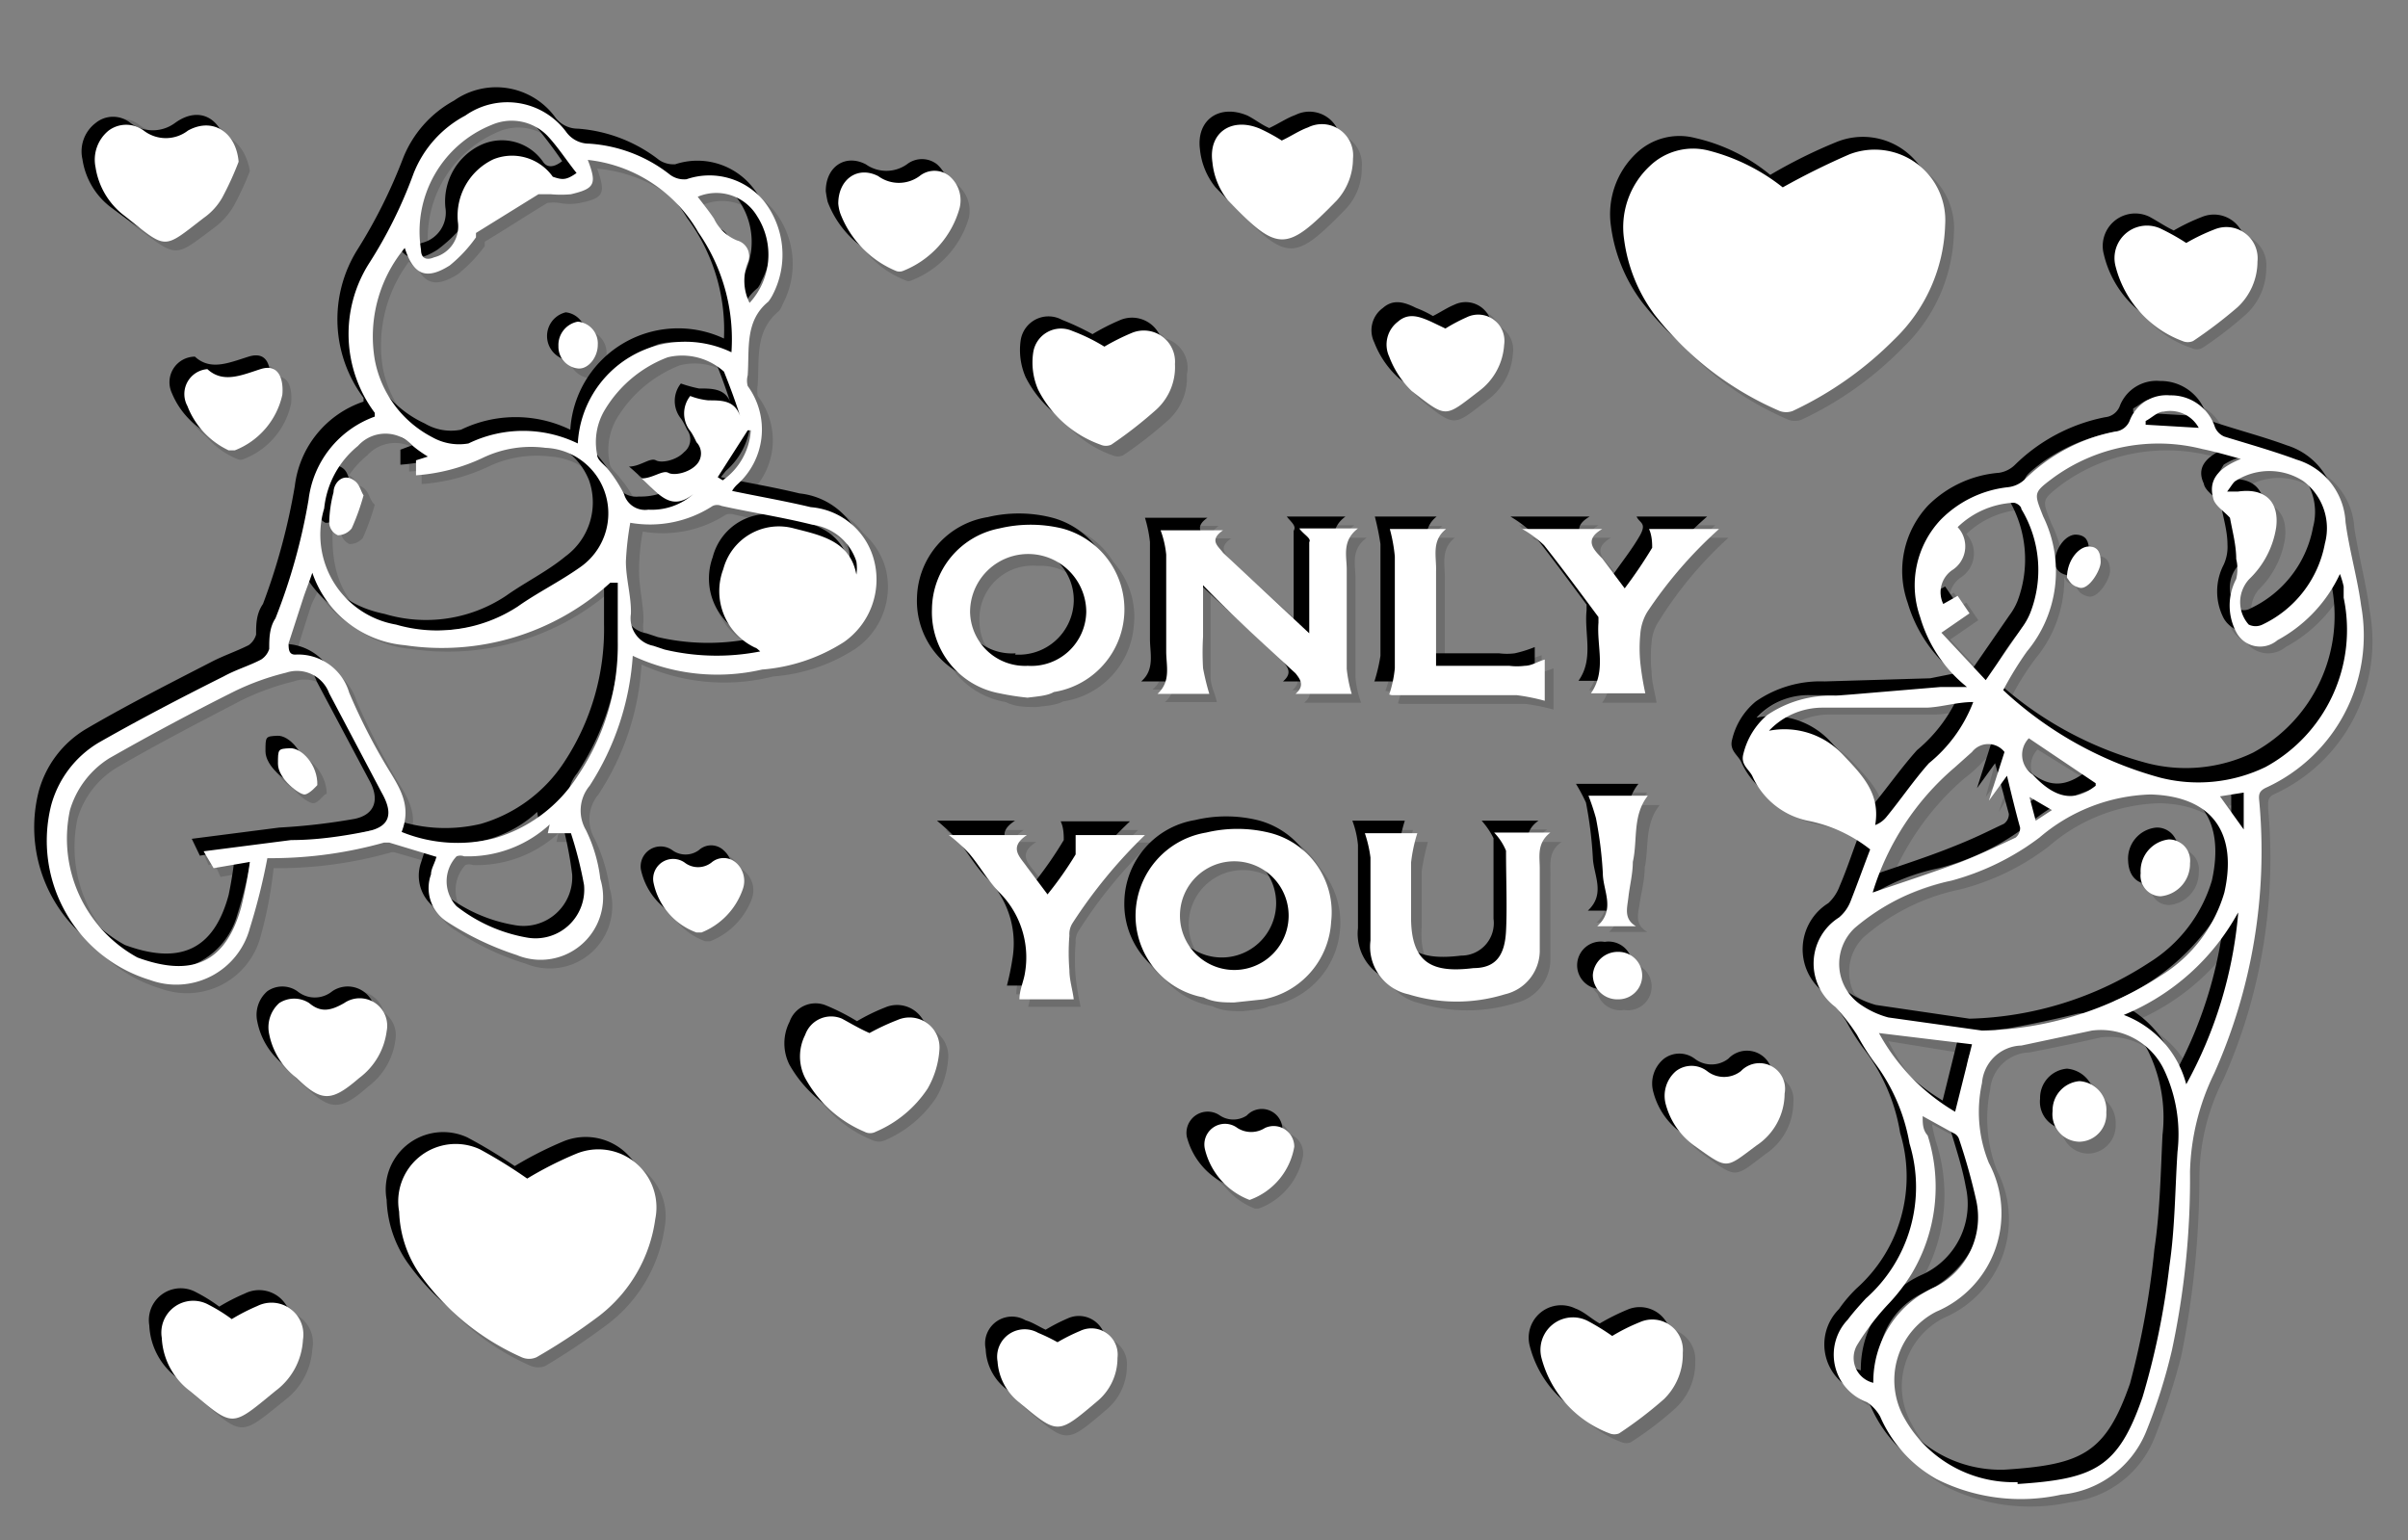 <svg xmlns="http://www.w3.org/2000/svg" viewBox="0 0 38.55 24.66"><rect x="0" y="0" width="38.55" height="24.66" fill="#808080" stroke="none"/><defs><style>.cls-1{isolation:isolate;}.cls-2{opacity:0.15;}.cls-2,.cls-3{mix-blend-mode:multiply;}.cls-4{fill:#fff;}</style></defs><title>convert-FIX-SVG-03</title><g class="cls-1"><g id="Layer_1" data-name="Layer 1"><g class="cls-2"><path d="M31.44,10.92a2.32,2.32,0,0,1-.76-1.13A1.55,1.55,0,0,1,31,8.23a1.74,1.74,0,0,1,1.09-.51.68.68,0,0,0,.27-.13,2.63,2.63,0,0,1,1.43-.76.31.31,0,0,0,.24-.2.64.64,0,0,1,.64-.39.77.77,0,0,1,.73.52.27.27,0,0,0,.14.14c.39.13.78.23,1.17.37a1.11,1.11,0,0,1,.77,1c.07.45.19.9.26,1.35a2.71,2.71,0,0,1-1.53,2.91c-.12,0-.11.12-.11.23a8.68,8.68,0,0,1-.71,4.33A3.69,3.69,0,0,0,35,18.64a13,13,0,0,1-.29,2.85,10.27,10.27,0,0,1-.42,1.33A1.65,1.65,0,0,1,33,23.87a2.91,2.91,0,0,1-2-.25,2.14,2.14,0,0,1-.9-1,.54.54,0,0,0-.21-.24.8.8,0,0,1-.3-1.31,1.88,1.88,0,0,1,.28-.34,2.42,2.42,0,0,0,.71-2.49A3.15,3.15,0,0,0,30,16.89c-.11-.13-.17-.29-.27-.43a4.83,4.83,0,0,0-.34-.45.86.86,0,0,1,.06-1.43.71.71,0,0,0,.18-.27c.12-.27.22-.56.31-.82a2.17,2.17,0,0,0-1-.45,1.32,1.32,0,0,1-.88-.7c-.05-.13-.2-.2-.15-.38a1.18,1.18,0,0,1,.38-.61,1.82,1.82,0,0,1,1.1-.32L31,11A3.09,3.09,0,0,0,31.44,10.92Zm.8,12.75c1.24-.07,1.61-.26,2-1.38a13.59,13.59,0,0,0,.42-2.11c.09-.6.1-1.22.13-1.83a2.42,2.42,0,0,0-.21-1.3,1.14,1.14,0,0,0-1.15-.64q-.57.14-1.14.24a.67.67,0,0,0-.63.6,2.28,2.28,0,0,0,.11,1.29,1.7,1.7,0,0,1-.85,2.36,1.23,1.23,0,0,0-.51,1.71A2,2,0,0,0,32.24,23.67Zm3.63-16.4c-.27-.07-.46-.13-.67-.17a2.87,2.87,0,0,0-2.39.46c-.32.25-.31.24-.16.62a2,2,0,0,1-.25,2.16A5,5,0,0,0,32,11a5.86,5.86,0,0,0,2.51,1.4,2.38,2.38,0,0,0,2.94-2.87,1.08,1.08,0,0,0,0-.19,1.36,1.36,0,0,0-.06-.2,2.27,2.27,0,0,1-1,1.06.44.44,0,0,1-.66-.12.93.93,0,0,1,0-.86.66.66,0,0,0,.06-.31c0-.23-.07-.45-.1-.67l0,0c-.09-.11-.25-.2-.27-.32C35.28,7.58,35.52,7.41,35.87,7.27Zm-4.2,9.18a5.48,5.48,0,0,0,2.88-.9,2.26,2.26,0,0,0,1-1.31c.21-.94-.16-1.55-1.17-1.57a2.81,2.81,0,0,0-1.78.68,4,4,0,0,1-1.41.69,3.47,3.47,0,0,0-1.56.77A.78.78,0,0,0,29.8,16a1.33,1.33,0,0,0,.42.19C30.7,16.32,31.19,16.38,31.67,16.45Zm.06-5.61.58-.84c0-.08.1-.16.14-.24a1.93,1.93,0,0,0-.15-1.67.21.21,0,0,0-.13-.1,1.42,1.42,0,0,0-.89.39.46.46,0,0,1-.08.69.42.42,0,0,0-.15.54l.23-.12.19.27-.44.31Zm.35,1.53-.29.39h0L32,12a.34.34,0,0,0-.53,0,3.45,3.45,0,0,1-.28.26,4.22,4.22,0,0,0-1.3,2c.46-.16.93-.31,1.38-.49a9.1,9.1,0,0,0,.9-.4.19.19,0,0,0,.08-.16C32.22,12.91,32.15,12.65,32.08,12.37Zm-.55-1.18c-.25,0-.5.07-.74.08-.56,0-1.12,0-1.67.05a1.14,1.14,0,0,0-.86.37,1.23,1.23,0,0,1,1.19.39A1.23,1.23,0,0,1,30,13.19a.43.43,0,0,0,.19-.13c.22-.28.43-.58.68-.85A2.52,2.52,0,0,0,31.53,11.19Zm-.8,6.63c0,.11,0,.21.07.3a2.66,2.66,0,0,1-.25,2.22,3.65,3.65,0,0,1-.39.49,5.93,5.93,0,0,0-.48.64.4.4,0,0,0,.25.61,1.64,1.64,0,0,1,1-1.53,1.27,1.27,0,0,0,.65-1.38c-.07-.34-.18-.68-.28-1a.19.19,0,0,0-.1-.1Zm4.84-10,0,0,.2,0c.43-.06.66.15.61.58a1.43,1.43,0,0,1-.43.83.51.51,0,0,0,0,.65.22.22,0,0,0,.22,0,1.81,1.81,0,0,0,1-1.3.93.93,0,0,0-.35-1,1,1,0,0,0-1.08,0A.89.89,0,0,0,35.57,7.84Zm.21,6.74A3.72,3.72,0,0,1,34,16.19a1.61,1.61,0,0,1,1,1.12A6.75,6.75,0,0,0,35.78,14.58ZM30,16.51a3.17,3.17,0,0,0,1.22,1.27l.26-1.09Zm3.47-4-1.08-.71c-.16.2-.14.37.06.57C32.85,12.74,33.16,12.79,33.5,12.52ZM35.14,6.8a.51.51,0,0,0-.55-.27.8.8,0,0,0-.3.16l0,0Zm.34,5.89.39.53,0-.59Zm-2.94.39.25-.17-.35-.21Z"/><path d="M10.08,10.44a4.3,4.3,0,0,1-.7,2.08.62.62,0,0,0-.06.71,2.68,2.68,0,0,1,.24.79,1,1,0,0,1-1.34,1.21A4.26,4.26,0,0,1,7.1,14.7.62.62,0,0,1,6.84,14l.09-.28-.76-.23a.12.12,0,0,0-.08,0,6.64,6.64,0,0,1-1.77.25l-.1,0A8,8,0,0,1,4,14.8a1.23,1.23,0,0,1-1.6.83,2.32,2.32,0,0,1-1.59-2.8,1.7,1.7,0,0,1,.76-1c.65-.38,1.32-.72,2-1.07.19-.1.4-.17.6-.27a.28.28,0,0,0,.12-.17c0-.16.06-.33.11-.49A9.42,9.42,0,0,0,4.88,8,1.61,1.61,0,0,1,6,6.62a.19.19,0,0,0,0-.07,2.1,2.1,0,0,1-.1-2.37,8.56,8.56,0,0,0,.73-1.45,1.79,1.79,0,0,1,.82-.94A1.17,1.17,0,0,1,9,2.06a.43.43,0,0,0,.36.18,2.45,2.45,0,0,1,1.3.5.36.36,0,0,0,.26.07,1.11,1.11,0,0,1,1.24.36,1.35,1.35,0,0,1,.14,1.49s0,.09-.06.11c-.39.32-.31.77-.34,1.18a.37.37,0,0,0,.05.18A1.17,1.17,0,0,1,11.8,7.7l-.08.1L13,8.06a1.17,1.17,0,0,1,1,.85,1.22,1.22,0,0,1-.49,1.29,2.75,2.75,0,0,1-1.31.43A3.09,3.09,0,0,1,10.08,10.44ZM9.36,2.5c.14.4.11.47-.27.55a.92.92,0,0,1-.33,0c-.07,0-.15,0-.2,0-.33.19-.65.4-1,.61,0,0,0,.06,0,.08a2.56,2.56,0,0,1-.43.44c-.38.24-.58.15-.72-.27,0,0,0,0-.05,0a2.26,2.26,0,0,0-.48,1.79A1.81,1.81,0,0,0,6.86,7a.82.82,0,0,0,.58.1A2.08,2.08,0,0,1,9.2,7a1.72,1.72,0,0,1,2.46-1.45,3.06,3.06,0,0,0-.53-1.92A2.34,2.34,0,0,0,9.36,2.5ZM3.21,13.57l1.4-.17a12.12,12.12,0,0,0,1.21-.15c.33-.07.4-.32.23-.62l-.84-1.58a.54.54,0,0,0-.69-.34,4.35,4.35,0,0,0-.83.3c-.67.35-1.35.7-2,1.08a1.47,1.47,0,0,0-.64.82,2.17,2.17,0,0,0,1.09,2.36c.87.32,1.42.09,1.66-.8a6.66,6.66,0,0,0,.11-.73l-.57.11ZM4.92,9.11l-.13.39c-.09.25-.17.49-.24.74,0,.09,0,.19.11.18a.86.86,0,0,1,.85.61,12,12,0,0,0,.63,1.24c.19.3.37.58.21,1a2.39,2.39,0,0,0,1.49.11,2.39,2.39,0,0,0,1.34-1,3.86,3.86,0,0,0,.63-2.16c0-.31,0-.63,0-.94H9.71l-.05,0a4,4,0,0,1-3.28,1A1.73,1.73,0,0,1,4.92,9.11ZM6.79,7.25a1.27,1.27,0,0,1-.23-.16.6.6,0,0,0-.89,0,1.52,1.52,0,0,0-.54,1A1.47,1.47,0,0,0,6.29,9.94a2.31,2.31,0,0,0,1.94-.29c.31-.22.66-.39.95-.63A1.07,1.07,0,0,0,9.56,7.8a1.1,1.1,0,0,0-.94-.69,1.9,1.9,0,0,0-1,.16,2.78,2.78,0,0,1-1.07.28l0-.24Zm5.32,3.12L12,10.31a1,1,0,0,1-.52-1.25.91.91,0,0,1,1.13-.65c.43.1.9.19,1,.73a.5.5,0,0,0,0-.21A.88.88,0,0,0,13,8.34c-.48-.12-1-.2-1.44-.3a.21.21,0,0,0-.14,0,1.86,1.86,0,0,1-1.33.27A4.94,4.94,0,0,0,10,9a7.93,7.93,0,0,1,.07.84.46.46,0,0,0,.37.5l.18.06A3.4,3.4,0,0,0,12.11,10.37ZM11.05,7.86c-.37.28-.55,0-.84-.25.18-.05.34-.14.43-.1s.33,0,.45-.13A.23.23,0,0,0,11.14,7c0-.06-.06-.14-.1-.19a.48.48,0,0,1,0-.56,1.22,1.22,0,0,0,.3.08c.22,0,.44,0,.52.29-.09-.27-.18-.51-.28-.75,0,0,0,0,0,0a1,1,0,0,0-.9-.24,2,2,0,0,0-1,.84.91.91,0,0,0-.13.72c0,.09.11.16.17.25a1.84,1.84,0,0,1,.25.39.36.36,0,0,0,.39.24A1,1,0,0,0,11.05,7.86ZM8.74,13.14a2,2,0,0,1-1.37.52.24.24,0,0,0-.12,0,.59.59,0,0,0,0,.8A2.59,2.59,0,0,0,8.39,15a.78.78,0,0,0,.91-.85,5,5,0,0,0-.21-.83l-.37,0ZM9.18,2.72a7.42,7.42,0,0,0-.48-.6.82.82,0,0,0-.89-.22,1.85,1.85,0,0,0-1.12,2c0,.11.06.17.2.11a.51.51,0,0,0,.39-.57,1,1,0,0,1,.57-1,.81.81,0,0,1,.94.28C8.9,2.82,9,2.84,9.18,2.72ZM11.9,4.8A1.16,1.16,0,0,0,12,3.4a.79.79,0,0,0-1-.31l.26.36a.72.72,0,0,0,.37.34.26.26,0,0,1,.17.36C11.75,4.38,11.84,4.57,11.9,4.8Zm-.51,2.78.08,0a1.06,1.06,0,0,0,.45-.8l-.05,0Z"/><path d="M28.48,2.94a7.69,7.69,0,0,1,1.08-.53,1.12,1.12,0,0,1,1.52,1.12,2.63,2.63,0,0,1-.81,1.83,5.22,5.22,0,0,1-1.63,1.16.26.26,0,0,1-.21,0,5.18,5.18,0,0,1-2-1.54A2.58,2.58,0,0,1,26,3.77a1.34,1.34,0,0,1,.41-1.17,1,1,0,0,1,.94-.24A2.88,2.88,0,0,1,28.48,2.94Z"/><path d="M8.38,18.81a7.31,7.31,0,0,1,.79-.4.94.94,0,0,1,1.27,1.06A2.33,2.33,0,0,1,9.53,21a11.61,11.61,0,0,1-1,.67.31.31,0,0,1-.23,0,3.94,3.94,0,0,1-1.64-1.33,2,2,0,0,1-.33-1,.92.92,0,0,1,1.29-1A6.8,6.8,0,0,1,8.38,18.81Z"/><path d="M20.74,8.41h.94c-.26.2-.18.44-.18.66,0,.52,0,1,0,1.58a1.53,1.53,0,0,0,.09.4h-.9c.15-.13.07-.22,0-.32L19.18,9.3v.83c0,.17,0,.34,0,.5a3.59,3.59,0,0,0,.11.41h-.84c.23-.19.14-.45.14-.68,0-.51,0-1,0-1.54a2,2,0,0,0-.08-.4h1c-.22.16-.07.26,0,.36L20.75,10a1.31,1.31,0,0,0,.16.14c0-.51,0-1,0-1.46C20.9,8.56,20.81,8.5,20.74,8.41Z"/><path d="M19.7,16a4.17,4.17,0,0,1-.49-.08,1.3,1.3,0,0,1-1.08-1.34,1.31,1.31,0,0,1,1.12-1.29,2,2,0,0,1,1.05,0,1.3,1.3,0,0,1,1,1.42,1.35,1.35,0,0,1-1.13,1.2C20,16,19.86,16,19.7,16Zm0-.52a.87.87,0,1,0,0-1.74.87.87,0,1,0,0,1.74Z"/><path d="M16.39,11.12c-.16,0-.33,0-.49-.08A1.34,1.34,0,0,1,16,8.4a2,2,0,0,1,1,0,1.3,1.3,0,0,1,1,1.42,1.33,1.33,0,0,1-1.13,1.2C16.71,11.09,16.56,11.1,16.39,11.12Zm0-.52a.88.88,0,0,0,.94-.85.87.87,0,0,0-.92-.89.87.87,0,1,0,0,1.74Z"/><path d="M23.86,13.28h.91c-.23.16-.17.37-.18.57,0,.44,0,.89,0,1.33a.71.71,0,0,1-.56.69,2.69,2.69,0,0,1-1.54,0,.79.79,0,0,1-.61-.86c0-.44,0-.89,0-1.33a2,2,0,0,0-.1-.39h.84a3.94,3.94,0,0,0-.1.47c0,.3,0,.59,0,.89,0,.74.36.88,1,.8a.51.51,0,0,0,.51-.58q0-.64,0-1.29C24,13.48,23.91,13.39,23.86,13.28Z"/><path d="M34.94,3.84a3.94,3.94,0,0,1,.46-.23.5.5,0,0,1,.68.52,1,1,0,0,1-.32.74,6.12,6.12,0,0,1-.7.53.19.19,0,0,1-.18,0,1.69,1.69,0,0,1-1.06-1.19.52.52,0,0,1,.73-.6A3.72,3.72,0,0,1,34.94,3.84Z"/><path d="M17.63,5.49a3,3,0,0,1,.44-.22.5.5,0,0,1,.69.5,1,1,0,0,1-.3.72,5.73,5.73,0,0,1-.73.57.21.21,0,0,1-.17,0,1.84,1.84,0,0,1-1-.88,1,1,0,0,1-.07-.59.45.45,0,0,1,.62-.35A4.23,4.23,0,0,1,17.63,5.49Z"/><path d="M13.86,16.49a4.66,4.66,0,0,1,.45-.22.48.48,0,0,1,.67.47,1.44,1.44,0,0,1-.19.63,1.81,1.81,0,0,1-.83.69.21.21,0,0,1-.17,0,2,2,0,0,1-1-.86.79.79,0,0,1,0-.7.44.44,0,0,1,.59-.26A3.54,3.54,0,0,1,13.86,16.49Z"/><path d="M25.75,21.33a3.71,3.71,0,0,1,.45-.22.5.5,0,0,1,.69.49,1,1,0,0,1-.31.75,6.32,6.32,0,0,1-.71.54.23.23,0,0,1-.16,0,1.77,1.77,0,0,1-1.08-1.21.52.52,0,0,1,.73-.6C25.5,21.18,25.62,21.26,25.75,21.33Z"/><path d="M3.66,21.06c.14-.07.27-.16.4-.21a.51.51,0,0,1,.73.55,1.11,1.11,0,0,1-.43.81c-.73.6-.66.59-1.37,0a1.09,1.09,0,0,1-.46-.85.51.51,0,0,1,.75-.53A3.48,3.48,0,0,1,3.66,21.06Z"/><path d="M3.76,2.54a4.17,4.17,0,0,1-.26.57,1.26,1.26,0,0,1-.29.32c-.67.51-.59.51-1.28,0a1.18,1.18,0,0,1-.47-.78A.58.58,0,0,1,1.67,2a.45.45,0,0,1,.56,0,.6.6,0,0,0,.71,0C3.35,1.81,3.72,2.06,3.76,2.54Z"/><path d="M20.46,2.19c.15-.07.28-.16.42-.21a.51.51,0,0,1,.72.5,1,1,0,0,1-.26.68c-.81.82-.93.83-1.73,0a1.09,1.09,0,0,1-.26-.6A.51.51,0,0,1,20.11,2C20.23,2.05,20.34,2.13,20.46,2.19Z"/><path d="M16.27,15.92c0-.16.06-.3.08-.44a1.44,1.44,0,0,0-.42-1.3c-.18-.18-.31-.41-.47-.6a3.19,3.19,0,0,0-.32-.29h1.25c-.3.19-.11.34,0,.5s.2.28.33.44a6.1,6.1,0,0,0,.44-.64c0-.07,0-.19-.05-.3h1.11a7.38,7.38,0,0,0-1.16,1.41.32.32,0,0,0,0,.19,5,5,0,0,0,0,.55,4.37,4.37,0,0,0,.08.48Z"/><path d="M24.32,8.41h1.27c-.29.18-.15.33,0,.48l.35.47a7.36,7.36,0,0,0,.44-.64c0-.07,0-.2-.05-.31h1.13a6.09,6.09,0,0,0-1.11,1.34.77.77,0,0,0-.12.34,2.36,2.36,0,0,0,0,.46c0,.17.05.33.08.5h-.87c.26-.36.09-.76.13-1.14,0,0,0-.06-.05-.09l-.86-1.15C24.55,8.58,24.44,8.52,24.32,8.41Z"/><path d="M22.18,11.06a2,2,0,0,0,.1-.41q0-.9,0-1.8a1.74,1.74,0,0,0-.09-.43h.9c-.24.19-.15.44-.15.67,0,.5,0,1,0,1.51h1.43l.31-.11v.66a3.25,3.25,0,0,0-.45-.08h-2Z"/><path d="M13.36,3.2c0-.39.31-.6.64-.43a.56.56,0,0,0,.66,0,.38.38,0,0,1,.48,0,.49.49,0,0,1,.17.51,1.55,1.55,0,0,1-.91,1,.12.12,0,0,1-.1,0,1.59,1.59,0,0,1-.91-.92A1.81,1.81,0,0,1,13.36,3.2Z"/><path d="M6.13,16.45a1.14,1.14,0,0,1-.44.76c-.43.38-.6.38-1,0a1.14,1.14,0,0,1-.44-.7A.5.5,0,0,1,4.37,16a.42.42,0,0,1,.48,0l0,0a.42.42,0,0,0,.55,0A.44.44,0,0,1,6.13,16.45Z"/><path d="M16.88,21.43c.12-.06.23-.13.36-.18a.43.43,0,0,1,.6.43.9.9,0,0,1-.34.7c-.63.54-.62.53-1.25,0a.88.88,0,0,1-.33-.64.43.43,0,0,1,.65-.46Z"/><path d="M28.52,17.45a1,1,0,0,1-.45.83c-.52.39-.45.39-1,0a1.16,1.16,0,0,1-.45-.65.51.51,0,0,1,.17-.54.41.41,0,0,1,.49,0,.44.44,0,0,0,.54,0A.42.42,0,0,1,28.52,17.45Z"/><path d="M23.08,5.2,23.42,5a.42.42,0,0,1,.6.44,1,1,0,0,1-.4.74c-.56.43-.51.45-1.08,0a1.63,1.63,0,0,1-.36-.56.46.46,0,0,1,.14-.55.44.44,0,0,1,.53,0Z"/><path d="M3.26,5.86c.25.22.55.09.86,0s.36.19.35.41a1.26,1.26,0,0,1-.77.89.12.12,0,0,1-.1,0,1.3,1.3,0,0,1-.71-.71A.4.4,0,0,1,3.26,5.86Z"/><path d="M20.66,18.31a1.11,1.11,0,0,1-.71.84h-.06a1.14,1.14,0,0,1-.71-.8.34.34,0,0,1,.53-.35.39.39,0,0,0,.43,0A.33.33,0,0,1,20.66,18.31Z"/><path d="M10.4,14.06a.32.32,0,0,1,.5-.31c.16.08.28.12.43,0a.3.3,0,0,1,.4,0,.41.41,0,0,1,.11.43,1.14,1.14,0,0,1-.67.69h-.08A1.08,1.08,0,0,1,10.4,14.06Z"/><path d="M25.37,12.69h1c-.25.31-.17.7-.24,1.05a5.54,5.54,0,0,0-.07.57c0,.16-.09.34.12.46h-.62c.29-.27.09-.57.08-.85a6.61,6.61,0,0,0-.11-.88A2.08,2.08,0,0,0,25.37,12.69Z"/><path d="M25.83,16a.37.37,0,0,1-.38-.39.39.39,0,0,1,.77,0A.37.37,0,0,1,25.83,16Z"/><path d="M33.67,17.75a.47.47,0,0,1-.43.48.46.46,0,0,1-.44-.5.47.47,0,0,1,.43-.48A.47.47,0,0,1,33.67,17.75Z"/><path d="M33,9.19c0-.28.19-.5.35-.49s.2.11.2.25-.19.44-.35.41S33.07,9.23,33,9.19Z"/><path d="M34.66,13.39a.33.33,0,0,1,.34.37.51.51,0,0,1-.46.53c-.2,0-.32-.14-.33-.36A.5.5,0,0,1,34.66,13.39Z"/><path d="M9.19,5.09a.39.39,0,0,1,0,.76.35.35,0,0,1-.31-.37A.36.36,0,0,1,9.19,5.09Z"/><path d="M5,12.51s-.12.14-.21.15-.42-.25-.43-.49,0-.24.19-.25S5,12.2,5,12.51Z"/><path d="M5.76,7.88a3.55,3.55,0,0,1-.19.53.24.24,0,0,1-.22.1.27.27,0,0,1-.14-.2,1.67,1.67,0,0,1,.08-.49c0-.13.11-.28.27-.22S5.7,7.78,5.76,7.88Z"/><path d="M31.64,11.12A2.26,2.26,0,0,1,30.88,10a1.53,1.53,0,0,1,.33-1.56,1.81,1.81,0,0,1,1.09-.52.43.43,0,0,0,.26-.13A2.84,2.84,0,0,1,34,7a.28.28,0,0,0,.24-.19.63.63,0,0,1,.64-.39.76.76,0,0,1,.73.51.23.23,0,0,0,.14.15c.39.13.78.23,1.16.37a1.11,1.11,0,0,1,.78,1c.07.45.19.89.25,1.35a2.69,2.69,0,0,1-1.52,2.91c-.12.05-.11.12-.11.23a8.7,8.7,0,0,1-.71,4.33,3.51,3.51,0,0,0-.39,1.58,14.45,14.45,0,0,1-.29,2.86A10.27,10.27,0,0,1,34.5,23a1.65,1.65,0,0,1-1.35,1.05,3,3,0,0,1-2-.25,2.14,2.14,0,0,1-.9-1,.55.55,0,0,0-.21-.24.8.8,0,0,1-.3-1.32,2.22,2.22,0,0,1,.28-.33,2.4,2.4,0,0,0,.7-2.49,3,3,0,0,0-.6-1.37,3.87,3.87,0,0,1-.27-.43,4.94,4.94,0,0,0-.35-.45.87.87,0,0,1,.07-1.43.71.71,0,0,0,.18-.27c.12-.28.21-.56.31-.82a2.34,2.34,0,0,0-1-.46,1.25,1.25,0,0,1-.88-.7c-.05-.12-.2-.19-.15-.37a1.12,1.12,0,0,1,.38-.61,1.82,1.82,0,0,1,1.1-.32l1.69-.05Zm.8,12.75c1.23-.08,1.61-.26,2-1.38a13.59,13.59,0,0,0,.42-2.11c.09-.6.1-1.22.13-1.83a2.42,2.42,0,0,0-.21-1.3,1.11,1.11,0,0,0-1.15-.64q-.57.13-1.14.24a.65.65,0,0,0-.63.6,2.28,2.28,0,0,0,.11,1.29,1.71,1.71,0,0,1-.85,2.36,1.23,1.23,0,0,0-.51,1.71A2,2,0,0,0,32.44,23.87Zm3.63-16.4c-.27-.07-.46-.13-.67-.17A2.87,2.87,0,0,0,33,7.76c-.32.25-.31.24-.16.62a2,2,0,0,1-.25,2.16,4.33,4.33,0,0,0-.39.62,5.81,5.81,0,0,0,2.51,1.4,2.47,2.47,0,0,0,1.69-.17,2.49,2.49,0,0,0,1.25-2.71,1.13,1.13,0,0,0,0-.18,1.36,1.36,0,0,0-.06-.2,2.32,2.32,0,0,1-1,1.06.44.44,0,0,1-.66-.12.93.93,0,0,1,0-.86.68.68,0,0,0,.06-.32c0-.22-.07-.44-.11-.66l0,0c-.09-.11-.25-.2-.27-.32C35.48,7.78,35.72,7.61,36.07,7.47Zm-4.2,9.18a5.51,5.51,0,0,0,2.88-.9,2.33,2.33,0,0,0,1-1.31c.21-.94-.17-1.55-1.17-1.58a2.82,2.82,0,0,0-1.78.69,3.91,3.91,0,0,1-1.42.69,3.39,3.39,0,0,0-1.55.77A.78.78,0,0,0,30,16.24a1.56,1.56,0,0,0,.42.19ZM31.93,11l.58-.83a1.41,1.41,0,0,0,.13-.24,1.89,1.89,0,0,0-.14-1.67.21.21,0,0,0-.14-.1,1.42,1.42,0,0,0-.88.39.46.46,0,0,1-.08.69.42.42,0,0,0-.15.54l.23-.13.19.28-.45.31Zm.35,1.53L32,13h0l.25-.79a.33.33,0,0,0-.52,0,2.18,2.18,0,0,1-.28.25,4.32,4.32,0,0,0-1.31,2c.47-.16.93-.31,1.39-.49s.6-.26.9-.4a.19.19,0,0,0,.08-.16Zm-.55-1.17c-.26,0-.5.07-.74.08-.56,0-1.12,0-1.67,0a1.13,1.13,0,0,0-.86.36,1.27,1.27,0,0,1,1.19.39c.29.31.6.61.51,1.12a.35.35,0,0,0,.18-.13c.23-.28.44-.58.69-.86A2.42,2.42,0,0,0,31.73,11.39ZM30.93,18a2.21,2.21,0,0,0,.07.3,2.74,2.74,0,0,1-.25,2.22,3.65,3.65,0,0,1-.39.49,4.86,4.86,0,0,0-.48.64.4.4,0,0,0,.25.61,1.66,1.66,0,0,1,1-1.54,1.24,1.24,0,0,0,.65-1.37c-.06-.34-.18-.68-.27-1a.22.22,0,0,0-.1-.09ZM35.77,8l0,.05.2,0c.43-.06.66.15.61.58a1.46,1.46,0,0,1-.43.82.54.54,0,0,0,0,.66.22.22,0,0,0,.22,0,1.76,1.76,0,0,0,1-1.3.94.94,0,0,0-.35-1,1,1,0,0,0-1.08,0C35.89,7.86,35.84,8,35.77,8Zm.2,6.74a3.69,3.69,0,0,1-1.79,1.61,1.6,1.6,0,0,1,1,1.12A6.65,6.65,0,0,0,36,14.78Zm-5.74,1.93A3.29,3.29,0,0,0,31.44,18l.27-1.09Zm3.47-4L32.62,12a.38.38,0,0,0,.06.58C33.05,12.94,33.36,13,33.7,12.72ZM35.34,7a.52.52,0,0,0-.55-.26.8.8,0,0,0-.3.16l0,.05Zm.34,5.9.38.53,0-.59Zm-3,.39.26-.17-.36-.21Z"/><path d="M10.27,10.64a4.22,4.22,0,0,1-.69,2.08.62.62,0,0,0-.06.71,2.68,2.68,0,0,1,.24.79,1,1,0,0,1-1.34,1.21A4.26,4.26,0,0,1,7.3,14.9.63.63,0,0,1,7,14.15l.09-.28-.76-.22a.12.12,0,0,0-.08,0,6.64,6.64,0,0,1-1.77.25l-.1,0A6.71,6.71,0,0,1,4.17,15a1.22,1.22,0,0,1-1.59.83A2.32,2.32,0,0,1,1,13a1.67,1.67,0,0,1,.76-1c.65-.38,1.32-.72,2-1.07.19-.1.4-.17.6-.27a.31.31,0,0,0,.12-.17c0-.16,0-.33.11-.49a10.14,10.14,0,0,0,.51-1.89,1.63,1.63,0,0,1,1.1-1.35l0-.06a2.1,2.1,0,0,1-.1-2.37,8.29,8.29,0,0,0,.73-1.46A1.81,1.81,0,0,1,7.61,2a1.17,1.17,0,0,1,1.62.27.45.45,0,0,0,.36.18,2.4,2.4,0,0,1,1.3.5.41.41,0,0,0,.26.07,1.13,1.13,0,0,1,1.24.35,1.37,1.37,0,0,1,.14,1.5.39.39,0,0,1-.06.11c-.39.32-.31.76-.34,1.18a.58.58,0,0,0,0,.18A1.16,1.16,0,0,1,12,7.9l-.08.1c.43.09.85.16,1.26.26a1.16,1.16,0,0,1,1,.85,1.2,1.2,0,0,1-.49,1.28,2.8,2.8,0,0,1-1.31.44A3.19,3.19,0,0,1,10.27,10.64ZM9.56,2.7c.14.4.11.47-.28.55a.87.87,0,0,1-.32,0,.67.67,0,0,0-.2,0c-.33.2-.65.41-1,.62,0,0,0,.05,0,.07a2.31,2.31,0,0,1-.43.45c-.38.24-.58.15-.72-.28h0a2.23,2.23,0,0,0-.48,1.79,1.78,1.78,0,0,0,1,1.27.82.82,0,0,0,.58.1,2,2,0,0,1,1.75,0,1.73,1.73,0,0,1,2.46-1.46,3,3,0,0,0-.52-1.92A2.35,2.35,0,0,0,9.56,2.7ZM3.41,13.77l1.4-.18A10,10,0,0,0,6,13.45c.33-.07.4-.32.23-.62l-.84-1.58a.54.54,0,0,0-.69-.34,4.12,4.12,0,0,0-.83.3c-.67.35-1.35.7-2,1.08a1.42,1.42,0,0,0-.63.82,2.17,2.17,0,0,0,1.09,2.36c.87.32,1.42.09,1.66-.8a6.66,6.66,0,0,0,.11-.73l-.57.1ZM5.12,9.31c0,.15-.1.27-.14.39s-.16.49-.23.74c0,.09,0,.19.11.18a.86.86,0,0,1,.85.61,12,12,0,0,0,.63,1.24c.19.3.37.58.21.95A2.46,2.46,0,0,0,8,13.53a2.39,2.39,0,0,0,1.34-1A3.86,3.86,0,0,0,10,10.33c0-.31,0-.63,0-.94H9.91l-.05,0a4,4,0,0,1-3.28,1A1.73,1.73,0,0,1,5.12,9.31ZM7,7.45a1.27,1.27,0,0,1-.23-.16.6.6,0,0,0-.89,0,1.48,1.48,0,0,0-.54,1c-.1,1,.24,1.64,1.16,1.83a2.31,2.31,0,0,0,1.94-.29c.31-.22.66-.39,1-.63A1.07,1.07,0,0,0,9.76,8a1.1,1.1,0,0,0-.94-.69,1.8,1.8,0,0,0-1,.16,3,3,0,0,1-1.07.28l0-.24Zm5.32,3.12-.07-.06a1,1,0,0,1-.52-1.25.92.92,0,0,1,1.13-.66c.43.11.9.2,1.05.74a.49.49,0,0,0,0-.21.88.88,0,0,0-.71-.59c-.48-.12-1-.2-1.44-.3a.21.21,0,0,0-.14,0,1.87,1.87,0,0,1-1.33.27,3.52,3.52,0,0,0-.06.63c0,.28.08.56.07.83a.45.45,0,0,0,.37.51l.18.06A3.55,3.55,0,0,0,12.31,10.57ZM11.25,8.05c-.37.29-.55,0-.84-.24.18,0,.34-.15.43-.1s.33,0,.45-.13a.26.26,0,0,0,.05-.36s-.06-.13-.1-.18a.46.46,0,0,1,0-.56,1.28,1.28,0,0,0,.29.08c.23,0,.45,0,.52.28-.08-.26-.17-.5-.27-.75l0,0a.94.94,0,0,0-.9-.24,2.05,2.05,0,0,0-1,.84,1,1,0,0,0-.12.72c0,.09.11.16.17.25a1.62,1.62,0,0,1,.25.39.37.37,0,0,0,.39.24A1,1,0,0,0,11.25,8.05ZM8.94,13.34a1.93,1.93,0,0,1-1.37.51.17.17,0,0,0-.12,0,.59.59,0,0,0,0,.8,2.47,2.47,0,0,0,1.12.5.78.78,0,0,0,.92-.84,6.28,6.28,0,0,0-.21-.83l-.37,0ZM9.37,2.92a5.66,5.66,0,0,0-.47-.6A.79.79,0,0,0,8,2.1a1.85,1.85,0,0,0-1.13,2c0,.11.07.17.21.11a.5.5,0,0,0,.38-.57,1,1,0,0,1,.57-1,.8.8,0,0,1,1,.28C9.1,3,9.2,3,9.37,2.92ZM12.1,5a1.17,1.17,0,0,0,.13-1.4.78.78,0,0,0-1-.31c.09.12.18.23.26.36A.72.72,0,0,0,11.9,4a.26.26,0,0,1,.17.36C12,4.58,12,4.77,12.1,5Zm-.51,2.78.08,0a1.06,1.06,0,0,0,.45-.8l0,0Z"/><path d="M28.68,3.14a8.16,8.16,0,0,1,1.07-.53,1.12,1.12,0,0,1,1.53,1.12,2.63,2.63,0,0,1-.81,1.83,5.56,5.56,0,0,1-1.63,1.16.3.3,0,0,1-.21,0,5.1,5.1,0,0,1-2-1.54A2.58,2.58,0,0,1,26.17,4a1.34,1.34,0,0,1,.41-1.17,1,1,0,0,1,.94-.24A2.88,2.88,0,0,1,28.68,3.14Z"/><path d="M8.58,19a5.85,5.85,0,0,1,.79-.4.94.94,0,0,1,1.27,1.05,2.37,2.37,0,0,1-.91,1.55,11.61,11.61,0,0,1-1,.67.31.31,0,0,1-.23,0,3.94,3.94,0,0,1-1.64-1.33,1.86,1.86,0,0,1-.33-1,.92.92,0,0,1,1.29-1A7.79,7.79,0,0,1,8.58,19Z"/><path d="M20.94,8.61h.94c-.26.19-.18.43-.18.65q0,.79,0,1.59a1.53,1.53,0,0,0,.09.4h-.91c.15-.13.08-.22,0-.32L19.38,9.5v.83c0,.17,0,.34,0,.5s.07.26.1.41h-.83c.22-.19.14-.45.14-.68,0-.52,0-1,0-1.55a2.08,2.08,0,0,0-.08-.39h1c-.23.16-.07.26,0,.36L21,10.15l.16.14c0-.51,0-1,0-1.46C21.1,8.76,21,8.7,20.94,8.61Z"/><path d="M19.9,16.19c-.16,0-.33,0-.49-.08a1.32,1.32,0,0,1-1.09-1.34,1.33,1.33,0,0,1,1.13-1.29,2,2,0,0,1,1,0,1.33,1.33,0,0,1,1,1.43,1.35,1.35,0,0,1-1.13,1.2C20.22,16.16,20.06,16.17,19.9,16.19Zm0-.52a.87.87,0,1,0,0-1.74.87.87,0,1,0,0,1.74Z"/><path d="M16.59,11.32c-.16,0-.33,0-.49-.08A1.32,1.32,0,0,1,15,9.89,1.34,1.34,0,0,1,16.15,8.6a2.15,2.15,0,0,1,1,0,1.31,1.31,0,0,1,1,1.43,1.33,1.33,0,0,1-1.13,1.2C16.91,11.29,16.76,11.3,16.59,11.32Zm0-.52a.88.88,0,0,0,.94-.85.87.87,0,0,0-.92-.89.85.85,0,0,0-.93.87A.86.86,0,0,0,16.6,10.8Z"/><path d="M24.06,13.48H25c-.23.16-.17.37-.18.57,0,.44,0,.88,0,1.33a.72.72,0,0,1-.56.68,2.61,2.61,0,0,1-1.54,0,.79.79,0,0,1-.61-.86c0-.44,0-.89,0-1.33a1.46,1.46,0,0,0-.09-.39h.84a3.56,3.56,0,0,0-.1.47c0,.29,0,.59,0,.89-.05.74.36.88,1,.8a.51.51,0,0,0,.52-.58c0-.43,0-.87,0-1.3A1.26,1.26,0,0,0,24.06,13.48Z"/><path d="M35.14,4a3.21,3.21,0,0,1,.46-.22.5.5,0,0,1,.68.52,1,1,0,0,1-.32.73,6.2,6.2,0,0,1-.7.54.19.19,0,0,1-.18,0A1.67,1.67,0,0,1,34,4.43a.52.52,0,0,1,.73-.6C34.88,3.88,35,4,35.14,4Z"/><path d="M17.83,5.69a3,3,0,0,1,.44-.22A.49.49,0,0,1,19,6a.91.91,0,0,1-.29.72,6.8,6.8,0,0,1-.73.57.21.21,0,0,1-.17,0,1.8,1.8,0,0,1-1-.88,1.09,1.09,0,0,1-.08-.59.45.45,0,0,1,.63-.35A4.23,4.23,0,0,1,17.83,5.69Z"/><path d="M14.06,16.69a3.11,3.11,0,0,1,.45-.22.48.48,0,0,1,.67.47,1.44,1.44,0,0,1-.19.63,1.87,1.87,0,0,1-.83.69.23.23,0,0,1-.18,0,2,2,0,0,1-1-.87.76.76,0,0,1,0-.69.44.44,0,0,1,.59-.26A3.54,3.54,0,0,1,14.06,16.69Z"/><path d="M26,21.53a3.61,3.61,0,0,1,.44-.22.5.5,0,0,1,.7.49,1,1,0,0,1-.31.74,5.48,5.48,0,0,1-.72.55.19.19,0,0,1-.15,0,1.74,1.74,0,0,1-1.08-1.2.52.52,0,0,1,.73-.6C25.7,21.38,25.82,21.46,26,21.53Z"/><path d="M3.85,21.26a3.19,3.19,0,0,1,.41-.21A.51.51,0,0,1,5,21.6a1.11,1.11,0,0,1-.43.81c-.73.59-.67.59-1.37,0a1.11,1.11,0,0,1-.46-.85.51.51,0,0,1,.75-.53A2.64,2.64,0,0,1,3.85,21.26Z"/><path d="M4,2.74a4.79,4.79,0,0,1-.26.56,1.15,1.15,0,0,1-.29.33c-.67.5-.59.51-1.28,0a1.18,1.18,0,0,1-.47-.78.57.57,0,0,1,.21-.58.44.44,0,0,1,.56,0,.6.6,0,0,0,.71,0C3.55,2,3.92,2.26,4,2.74Z"/><path d="M20.66,2.39c.15-.07.28-.16.42-.21a.5.5,0,0,1,.72.5.94.94,0,0,1-.26.67c-.81.83-.93.84-1.74,0a1.15,1.15,0,0,1-.25-.6.51.51,0,0,1,.76-.55C20.43,2.25,20.54,2.33,20.66,2.39Z"/><path d="M16.46,16.12a4.31,4.31,0,0,0,.09-.44,1.48,1.48,0,0,0-.43-1.3c-.17-.18-.3-.41-.46-.6s-.2-.19-.32-.3h1.25c-.31.2-.12.35,0,.51s.21.28.34.44a6.1,6.1,0,0,0,.44-.64c0-.07,0-.19-.05-.3h1.11a7.38,7.38,0,0,0-1.16,1.41.3.3,0,0,0-.05.19,3.37,3.37,0,0,0,0,.55,4.37,4.37,0,0,0,.08.48Z"/><path d="M24.52,8.61h1.27c-.29.17-.15.32,0,.48l.36.47c.16-.23.32-.43.44-.64s0-.2-.05-.31h1.13a6.28,6.28,0,0,0-1.11,1.33.7.7,0,0,0-.12.35,2.36,2.36,0,0,0,0,.46c0,.16.05.32.08.5h-.87c.25-.36.09-.76.13-1.14,0,0,0-.06,0-.09-.29-.39-.57-.77-.87-1.15A2.08,2.08,0,0,0,24.52,8.61Z"/><path d="M22.38,11.26a2.79,2.79,0,0,0,.1-.42c0-.59,0-1.19,0-1.79a4.31,4.31,0,0,0-.09-.44h.9c-.24.19-.15.45-.16.68V10.8H24.3a1,1,0,0,0,.25,0,2,2,0,0,0,.32-.1v.66a3.26,3.26,0,0,0-.45-.09h-2Z"/><path d="M13.56,3.4c0-.39.31-.6.64-.43a.57.57,0,0,0,.66,0,.39.39,0,0,1,.48,0,.54.54,0,0,1,.17.52,1.54,1.54,0,0,1-.92,1,.1.1,0,0,1-.09,0,1.59,1.59,0,0,1-.91-.92A1.81,1.81,0,0,1,13.56,3.4Z"/><path d="M6.33,16.65a1.11,1.11,0,0,1-.44.75c-.43.38-.6.39-1,0a1.16,1.16,0,0,1-.44-.7.5.5,0,0,1,.16-.49.42.42,0,0,1,.48,0l0,0a.44.44,0,0,0,.56,0A.44.44,0,0,1,6.33,16.65Z"/><path d="M17.08,21.63a2.91,2.91,0,0,1,.35-.18.43.43,0,0,1,.61.43.91.91,0,0,1-.34.7c-.63.54-.62.53-1.25,0a.88.88,0,0,1-.33-.64.43.43,0,0,1,.64-.46C16.87,21.51,17,21.58,17.08,21.63Z"/><path d="M28.71,17.65a1,1,0,0,1-.45.83c-.51.39-.45.39-1,0a1.16,1.16,0,0,1-.45-.65A.51.51,0,0,1,27,17.3a.41.41,0,0,1,.49,0,.44.44,0,0,0,.54,0A.41.41,0,0,1,28.71,17.65Z"/><path d="M23.28,5.4c.12-.06.22-.13.34-.18a.42.42,0,0,1,.6.44,1,1,0,0,1-.4.74c-.56.43-.51.45-1.08,0a1.5,1.5,0,0,1-.36-.55.44.44,0,0,1,.14-.55c.17-.15.35-.09.53,0A1.71,1.71,0,0,1,23.28,5.4Z"/><path d="M3.46,6.05c.25.23.54.1.86,0s.36.19.34.41a1.22,1.22,0,0,1-.76.89.12.12,0,0,1-.1,0,1.3,1.3,0,0,1-.71-.71A.41.41,0,0,1,3.46,6.05Z"/><path d="M20.86,18.51a1.11,1.11,0,0,1-.71.84h-.06a1.16,1.16,0,0,1-.71-.81.34.34,0,0,1,.53-.34.39.39,0,0,0,.43,0A.33.33,0,0,1,20.86,18.51Z"/><path d="M10.6,14.26a.32.32,0,0,1,.5-.31c.16.08.27.12.43,0a.29.29,0,0,1,.39,0,.4.4,0,0,1,.12.43,1.17,1.17,0,0,1-.67.69h-.08A1.08,1.08,0,0,1,10.6,14.26Z"/><path d="M25.57,12.89h1c-.25.31-.17.7-.24,1,0,.19-.05.38-.08.57s-.08.34.12.46h-.61c.29-.27.09-.57.08-.85a6.41,6.41,0,0,0-.11-.88A2.91,2.91,0,0,0,25.57,12.89Z"/><path d="M26,16.17a.38.38,0,1,1,0-.75.38.38,0,1,1,0,.75Z"/><path d="M33.87,18a.45.45,0,0,1-.44.47.44.44,0,0,1-.43-.49.47.47,0,0,1,.43-.48A.48.48,0,0,1,33.87,18Z"/><path d="M33.23,9.39c0-.28.19-.5.35-.49s.2.11.2.24-.19.45-.35.41S33.27,9.43,33.23,9.39Z"/><path d="M34.86,13.59a.33.33,0,0,1,.34.37.52.52,0,0,1-.47.53c-.19,0-.31-.14-.32-.36A.5.5,0,0,1,34.86,13.59Z"/><path d="M9.39,5.29a.36.36,0,0,1,.32.37.38.38,0,0,1-.31.39.39.39,0,0,1,0-.76Z"/><path d="M5.23,12.71c-.05,0-.12.14-.21.15s-.43-.25-.43-.49,0-.24.19-.25S5.23,12.4,5.23,12.71Z"/><path d="M6,8.08a4,4,0,0,1-.19.53.27.27,0,0,1-.22.1.27.27,0,0,1-.14-.2A2.07,2.07,0,0,1,5.48,8c0-.13.12-.28.28-.22S5.9,8,6,8.08Z"/></g><g class="cls-3"><path d="M31.3,10.78a2.26,2.26,0,0,1-.76-1.13,1.53,1.53,0,0,1,.33-1.56A1.81,1.81,0,0,1,32,7.57a.46.46,0,0,0,.26-.13,2.84,2.84,0,0,1,1.44-.76.28.28,0,0,0,.24-.19.63.63,0,0,1,.64-.39.76.76,0,0,1,.73.51.23.23,0,0,0,.14.15c.39.13.78.23,1.16.37a1.11,1.11,0,0,1,.78,1c.06.45.19.89.25,1.35a2.67,2.67,0,0,1-1.52,2.9c-.12.06-.12.13-.11.24a8.7,8.7,0,0,1-.71,4.33,3.51,3.51,0,0,0-.39,1.58,14.45,14.45,0,0,1-.29,2.86,10.31,10.31,0,0,1-.43,1.33,1.62,1.62,0,0,1-1.34,1.05,3,3,0,0,1-2-.25,2.14,2.14,0,0,1-.9-1,.55.55,0,0,0-.21-.24.8.8,0,0,1-.3-1.32,2.22,2.22,0,0,1,.28-.33,2.4,2.4,0,0,0,.7-2.49,3,3,0,0,0-.6-1.37,3.87,3.87,0,0,1-.27-.43,4.94,4.94,0,0,0-.35-.45.87.87,0,0,1,.07-1.43.71.71,0,0,0,.18-.27c.12-.28.21-.56.31-.82a2.34,2.34,0,0,0-1-.46,1.25,1.25,0,0,1-.88-.7c-.05-.12-.2-.19-.15-.37a1.12,1.12,0,0,1,.38-.61,1.82,1.82,0,0,1,1.1-.32l1.69-.05Zm.8,12.75c1.23-.08,1.61-.26,2-1.38A13.59,13.59,0,0,0,34.49,20c.09-.6.1-1.22.13-1.83a2.42,2.42,0,0,0-.21-1.3,1.11,1.11,0,0,0-1.15-.64q-.57.14-1.14.24a.65.65,0,0,0-.63.6,2.28,2.28,0,0,0,.11,1.29,1.71,1.71,0,0,1-.85,2.36,1.23,1.23,0,0,0-.51,1.71A2,2,0,0,0,32.1,23.53Zm3.63-16.4c-.27-.07-.46-.13-.67-.17a2.87,2.87,0,0,0-2.39.46c-.32.25-.31.24-.16.62a2,2,0,0,1-.25,2.16,4.33,4.33,0,0,0-.39.62,5.81,5.81,0,0,0,2.51,1.4,2.47,2.47,0,0,0,1.69-.17,2.49,2.49,0,0,0,1.25-2.71,1.13,1.13,0,0,0,0-.18,1.36,1.36,0,0,0-.06-.2,2.32,2.32,0,0,1-1,1.06.44.44,0,0,1-.66-.12.93.93,0,0,1,0-.86.68.68,0,0,0,.06-.32c0-.22-.07-.44-.11-.66l0,0c-.09-.11-.25-.2-.27-.32C35.14,7.44,35.38,7.27,35.73,7.13Zm-4.2,9.18a5.51,5.51,0,0,0,2.88-.9,2.33,2.33,0,0,0,1-1.31c.21-.94-.17-1.55-1.18-1.58a2.82,2.82,0,0,0-1.77.69,3.91,3.91,0,0,1-1.42.69,3.39,3.39,0,0,0-1.55.77.78.78,0,0,0,.12,1.23,1.56,1.56,0,0,0,.42.19Zm.06-5.62.58-.84a1,1,0,0,0,.13-.23A1.89,1.89,0,0,0,32.16,8a.21.21,0,0,0-.14-.1,1.42,1.42,0,0,0-.88.39.46.46,0,0,1-.08.69.42.42,0,0,0-.15.54l.23-.13.19.28-.45.31Zm.35,1.53-.29.4h0l.25-.79a.33.33,0,0,0-.52,0,2.18,2.18,0,0,1-.28.25,4.32,4.32,0,0,0-1.31,2c.47-.17.93-.31,1.39-.49s.6-.26.9-.4a.19.19,0,0,0,.08-.16Zm-.55-1.17c-.26,0-.5.07-.74.08-.56,0-1.12,0-1.67,0a1.13,1.13,0,0,0-.86.36,1.27,1.27,0,0,1,1.19.39c.29.31.6.61.51,1.12a.35.35,0,0,0,.18-.13c.23-.28.44-.58.69-.86A2.42,2.42,0,0,0,31.39,11.05Zm-.8,6.63a2.21,2.21,0,0,0,.07.3,2.74,2.74,0,0,1-.25,2.22,3.65,3.65,0,0,1-.39.49,4.86,4.86,0,0,0-.48.64.4.4,0,0,0,.25.61,1.66,1.66,0,0,1,1-1.54A1.24,1.24,0,0,0,31.47,19c-.06-.34-.18-.68-.27-1a.22.22,0,0,0-.1-.09Zm4.84-10,0,0,.2,0c.43-.06.66.15.61.58a1.46,1.46,0,0,1-.43.82.54.54,0,0,0,0,.66.22.22,0,0,0,.22,0,1.79,1.79,0,0,0,1-1.3.94.94,0,0,0-.35-1,1,1,0,0,0-1.08,0C35.55,7.52,35.5,7.62,35.43,7.7Zm.2,6.74a3.69,3.69,0,0,1-1.79,1.61,1.62,1.62,0,0,1,1,1.12A6.8,6.8,0,0,0,35.63,14.44Zm-5.74,1.93a3.29,3.29,0,0,0,1.21,1.27l.27-1.09Zm3.47-4-1.08-.72a.38.38,0,0,0,.06.58C32.71,12.6,33,12.64,33.36,12.38ZM35,6.65a.52.52,0,0,0-.55-.26c-.11,0-.2.1-.3.15l0,.06Zm.34,5.9.38.53,0-.59Zm-3,.39.26-.17-.36-.21Z"/><path d="M9.93,10.3a4.22,4.22,0,0,1-.69,2.08.62.62,0,0,0-.06.71,2.68,2.68,0,0,1,.24.79,1,1,0,0,1-1.34,1.21A4.26,4.26,0,0,1,7,14.56a.64.64,0,0,1-.26-.75l.09-.28L6,13.3s-.06,0-.08,0a6.64,6.64,0,0,1-1.77.25l-.1,0a7,7,0,0,1-.25,1.09,1.22,1.22,0,0,1-1.59.83,2.32,2.32,0,0,1-1.59-2.8,1.67,1.67,0,0,1,.76-1c.65-.38,1.32-.72,2-1.07.19-.1.4-.17.6-.27a.31.31,0,0,0,.12-.17c0-.16,0-.33.11-.49a10.14,10.14,0,0,0,.51-1.89,1.63,1.63,0,0,1,1.1-1.35l0-.06A2.1,2.1,0,0,1,5.72,4a8.29,8.29,0,0,0,.73-1.46,1.81,1.81,0,0,1,.82-.93,1.17,1.17,0,0,1,1.62.27.45.45,0,0,0,.36.18,2.4,2.4,0,0,1,1.3.5.41.41,0,0,0,.26.07A1.13,1.13,0,0,1,12.05,3a1.37,1.37,0,0,1,.14,1.5.39.39,0,0,1-.06.11c-.39.32-.31.76-.34,1.18a.58.58,0,0,0,0,.18,1.16,1.16,0,0,1-.17,1.57l-.08.1c.43.09.85.16,1.26.26a1.16,1.16,0,0,1,1,.85,1.2,1.2,0,0,1-.49,1.28,2.8,2.8,0,0,1-1.31.44A3.19,3.19,0,0,1,9.93,10.3ZM9.22,2.36c.14.4.11.47-.28.55a.87.87,0,0,1-.32,0,.67.67,0,0,0-.2,0l-1,.62s0,0,0,.07A2.31,2.31,0,0,1,7,4c-.38.24-.58.15-.72-.28h0a2.23,2.23,0,0,0-.48,1.79,1.78,1.78,0,0,0,1,1.27.82.82,0,0,0,.58.1,2,2,0,0,1,1.75,0,1.73,1.73,0,0,1,2.46-1.46A3,3,0,0,0,11,3.49,2.37,2.37,0,0,0,9.22,2.36ZM3.07,13.43l1.4-.18a10,10,0,0,0,1.21-.14c.33-.07.4-.32.23-.62l-.84-1.58a.54.54,0,0,0-.69-.34,4.12,4.12,0,0,0-.83.3c-.67.35-1.35.7-2,1.08a1.42,1.42,0,0,0-.63.82A2.17,2.17,0,0,0,2,15.13c.87.32,1.42.09,1.66-.8a6.66,6.66,0,0,0,.11-.73l-.57.1ZM4.78,9c0,.15-.1.27-.14.39l-.24.74c0,.09,0,.19.12.18a.86.86,0,0,1,.85.61A12,12,0,0,0,6,12.13c.19.3.37.58.21.95a2.46,2.46,0,0,0,1.49.11,2.39,2.39,0,0,0,1.34-1A3.86,3.86,0,0,0,9.67,10c0-.31,0-.63,0-.94H9.57l-.05,0a4,4,0,0,1-3.29,1A1.73,1.73,0,0,1,4.78,9ZM6.65,7.11A1.27,1.27,0,0,1,6.42,7a.6.6,0,0,0-.89,0A1.48,1.48,0,0,0,5,8c-.1,1,.24,1.64,1.16,1.83a2.31,2.31,0,0,0,1.94-.29c.31-.22.66-.39.95-.63a1.07,1.07,0,0,0,.38-1.22A1.1,1.1,0,0,0,8.48,7a1.8,1.8,0,0,0-1,.16,3,3,0,0,1-1.07.28l0-.24ZM12,10.23l-.07-.06a1,1,0,0,1-.52-1.25.92.92,0,0,1,1.13-.66c.43.11.9.2,1.05.74a.49.49,0,0,0,0-.21.88.88,0,0,0-.71-.59c-.48-.12-1-.2-1.44-.3a.21.21,0,0,0-.14,0,1.87,1.87,0,0,1-1.33.27,3.52,3.52,0,0,0-.06.63c0,.28.08.56.07.83a.45.45,0,0,0,.37.51l.18.06A3.55,3.55,0,0,0,12,10.23ZM10.91,7.71c-.37.29-.55,0-.84-.24.18,0,.34-.15.43-.1s.33,0,.45-.13A.26.26,0,0,0,11,6.88s-.06-.13-.1-.18a.45.45,0,0,1,0-.56,2.16,2.16,0,0,0,.29.08c.23,0,.45,0,.52.28-.08-.26-.17-.5-.27-.75l0,0a.94.94,0,0,0-.9-.24,2.09,2.09,0,0,0-1,.83,1,1,0,0,0-.12.73c0,.09.11.16.17.25a1.62,1.62,0,0,1,.25.39.37.37,0,0,0,.39.24A1,1,0,0,0,10.91,7.71ZM8.6,13a1.93,1.93,0,0,1-1.37.51.17.17,0,0,0-.12,0,.59.59,0,0,0,0,.8,2.47,2.47,0,0,0,1.12.5A.78.78,0,0,0,9.16,14,6.28,6.28,0,0,0,9,13.18l-.37,0ZM9,2.58A7.35,7.35,0,0,0,8.56,2a.79.79,0,0,0-.89-.22,1.85,1.85,0,0,0-1.13,2c0,.11.07.17.21.11a.5.5,0,0,0,.38-.57,1,1,0,0,1,.57-1,.8.8,0,0,1,1,.28C8.76,2.68,8.86,2.69,9,2.58Zm2.73,2.08a1.17,1.17,0,0,0,.13-1.4.78.78,0,0,0-1-.31c.09.12.18.23.26.36a.72.72,0,0,0,.37.34.26.26,0,0,1,.17.36C11.61,4.24,11.7,4.43,11.76,4.66Zm-.51,2.78.08,0a1.06,1.06,0,0,0,.45-.8l0,0Z"/><path d="M28.34,2.8a8.16,8.16,0,0,1,1.07-.53,1.12,1.12,0,0,1,1.53,1.12,2.63,2.63,0,0,1-.81,1.83A5.56,5.56,0,0,1,28.5,6.38a.3.3,0,0,1-.21,0,5.1,5.1,0,0,1-2-1.54,2.58,2.58,0,0,1-.5-1.22,1.34,1.34,0,0,1,.41-1.17,1,1,0,0,1,.94-.24A2.88,2.88,0,0,1,28.34,2.8Z"/><path d="M8.24,18.67a5.85,5.85,0,0,1,.79-.4.94.94,0,0,1,1.27,1.05,2.37,2.37,0,0,1-.91,1.55,11.61,11.61,0,0,1-1,.67.31.31,0,0,1-.23,0,3.94,3.94,0,0,1-1.64-1.33,1.86,1.86,0,0,1-.33-1,.92.92,0,0,1,1.29-1A7.79,7.79,0,0,1,8.24,18.67Z"/><path d="M20.6,8.27h.94c-.26.19-.18.43-.18.65q0,.79,0,1.59a2,2,0,0,0,.08.4h-.9c.15-.13.08-.22,0-.32L19,9.16V10c0,.16,0,.34,0,.5s.07.26.1.41h-.83c.22-.19.14-.45.14-.68,0-.52,0-1,0-1.55a2.08,2.08,0,0,0-.08-.39h1c-.23.16-.07.26,0,.36l1.22,1.17.16.14c0-.51,0-1,0-1.46C20.76,8.42,20.67,8.36,20.6,8.27Z"/><path d="M19.56,15.85c-.16,0-.33,0-.49-.08A1.32,1.32,0,0,1,18,14.43a1.35,1.35,0,0,1,1.13-1.3,2.15,2.15,0,0,1,1,0,1.33,1.33,0,0,1,1,1.43A1.35,1.35,0,0,1,20,15.79C19.88,15.82,19.72,15.83,19.56,15.85Zm0-.52a.87.87,0,1,0,0-1.74.87.87,0,1,0,0,1.74Z"/><path d="M16.25,11c-.16,0-.33,0-.49-.08a1.32,1.32,0,0,1-1.08-1.35,1.34,1.34,0,0,1,1.13-1.29,2.15,2.15,0,0,1,1,0,1.31,1.31,0,0,1,1,1.43,1.33,1.33,0,0,1-1.13,1.2Zm0-.52a.88.88,0,0,0,.94-.85.87.87,0,0,0-.92-.89.85.85,0,0,0-.93.87A.86.86,0,0,0,16.26,10.46Z"/><path d="M23.72,13.14h.91c-.23.16-.18.37-.18.57,0,.44,0,.88,0,1.33a.72.72,0,0,1-.56.68,2.61,2.61,0,0,1-1.54,0,.79.79,0,0,1-.61-.86c0-.44,0-.89,0-1.33a1.46,1.46,0,0,0-.09-.39h.84a2.46,2.46,0,0,0-.1.47c0,.29,0,.59,0,.89-.05.74.36.88,1,.8a.52.52,0,0,0,.52-.59c0-.42,0-.86,0-1.29A1.26,1.26,0,0,0,23.72,13.14Z"/><path d="M34.8,3.69a3.21,3.21,0,0,1,.46-.22.5.5,0,0,1,.68.52,1,1,0,0,1-.32.73,6.2,6.2,0,0,1-.7.54.19.19,0,0,1-.18,0,1.67,1.67,0,0,1-1.06-1.19.52.52,0,0,1,.73-.6C34.54,3.54,34.67,3.63,34.8,3.69Z"/><path d="M17.49,5.35a3.48,3.48,0,0,1,.43-.22.49.49,0,0,1,.69.5.91.91,0,0,1-.29.72,6.8,6.8,0,0,1-.73.57.21.21,0,0,1-.17,0,1.8,1.8,0,0,1-1-.88,1.09,1.09,0,0,1-.08-.59A.45.45,0,0,1,17,5.12,4.23,4.23,0,0,1,17.49,5.35Z"/><path d="M13.72,16.35a3.11,3.11,0,0,1,.45-.22.48.48,0,0,1,.67.47,1.44,1.44,0,0,1-.19.63,1.87,1.87,0,0,1-.83.69.23.23,0,0,1-.18,0,2,2,0,0,1-1-.87.76.76,0,0,1,0-.69.44.44,0,0,1,.59-.26A3.54,3.54,0,0,1,13.72,16.35Z"/><path d="M25.61,21.19a3.61,3.61,0,0,1,.44-.22.5.5,0,0,1,.7.49,1,1,0,0,1-.31.74,5.48,5.48,0,0,1-.72.55.19.19,0,0,1-.15,0,1.74,1.74,0,0,1-1.08-1.2.52.52,0,0,1,.73-.6C25.36,21,25.48,21.12,25.61,21.19Z"/><path d="M3.51,20.92a3.19,3.19,0,0,1,.41-.21.51.51,0,0,1,.73.55,1.11,1.11,0,0,1-.43.81c-.73.59-.67.59-1.37,0a1.11,1.11,0,0,1-.46-.85.51.51,0,0,1,.75-.53A2.64,2.64,0,0,1,3.51,20.92Z"/><path d="M3.62,2.4A4.79,4.79,0,0,1,3.36,3a1.15,1.15,0,0,1-.29.33c-.67.5-.59.51-1.28,0a1.18,1.18,0,0,1-.47-.78.57.57,0,0,1,.21-.58.44.44,0,0,1,.56,0,.6.6,0,0,0,.71,0C3.21,1.67,3.58,1.92,3.62,2.4Z"/><path d="M20.32,2.05c.15-.07.28-.16.42-.21a.5.5,0,0,1,.72.5A.94.94,0,0,1,21.2,3c-.81.83-.93.84-1.74,0a1.15,1.15,0,0,1-.25-.61c-.06-.47.31-.73.76-.54C20.09,1.91,20.2,2,20.32,2.05Z"/><path d="M16.12,15.78a4.31,4.31,0,0,0,.09-.44,1.48,1.48,0,0,0-.43-1.3c-.17-.18-.3-.41-.46-.6a3.13,3.13,0,0,0-.32-.3h1.25c-.31.2-.12.35,0,.51s.21.28.34.44a6.1,6.1,0,0,0,.44-.64c0-.07,0-.2-.05-.3h1.11a7.38,7.38,0,0,0-1.16,1.41.3.3,0,0,0-.05.19,3.37,3.37,0,0,0,0,.55,4.37,4.37,0,0,0,.08.48Z"/><path d="M24.18,8.27h1.27c-.29.17-.15.32,0,.48l.36.47c.16-.23.32-.43.44-.64s0-.2-.05-.31h1.13A6.28,6.28,0,0,0,26.18,9.6a.7.7,0,0,0-.12.35,2.36,2.36,0,0,0,0,.46,4.53,4.53,0,0,0,.08.49h-.87c.25-.35.09-.75.13-1.13,0,0,0-.06,0-.09-.29-.39-.57-.77-.87-1.15A2.08,2.08,0,0,0,24.18,8.27Z"/><path d="M22,10.92a2.79,2.79,0,0,0,.1-.42V8.71a4.31,4.31,0,0,0-.09-.44H23c-.24.19-.15.45-.16.68,0,.49,0,1,0,1.51H24a1,1,0,0,0,.25,0,2,2,0,0,0,.32-.1V11a3.26,3.26,0,0,0-.45-.09H22Z"/><path d="M13.22,3.06c0-.39.31-.6.64-.43a.57.57,0,0,0,.66,0,.39.39,0,0,1,.48,0,.54.54,0,0,1,.17.52,1.54,1.54,0,0,1-.92,1,.1.1,0,0,1-.09,0,1.59,1.59,0,0,1-.91-.92A1.81,1.81,0,0,1,13.22,3.06Z"/><path d="M6,16.31a1.11,1.11,0,0,1-.44.75c-.43.38-.6.39-1,0a1.16,1.16,0,0,1-.44-.7.5.5,0,0,1,.16-.49.42.42,0,0,1,.48,0l0,0a.44.44,0,0,0,.56,0A.44.44,0,0,1,6,16.31Z"/><path d="M16.74,21.29a2.91,2.91,0,0,1,.35-.18.43.43,0,0,1,.61.43.91.91,0,0,1-.34.7c-.63.54-.62.53-1.25,0a.85.85,0,0,1-.33-.64.43.43,0,0,1,.64-.46C16.53,21.17,16.63,21.24,16.74,21.29Z"/><path d="M28.37,17.31a1,1,0,0,1-.45.83c-.51.39-.45.39-1,0a1.16,1.16,0,0,1-.45-.65.51.51,0,0,1,.17-.54.41.41,0,0,1,.49,0,.44.44,0,0,0,.54,0A.41.41,0,0,1,28.37,17.31Z"/><path d="M22.94,5.06c.12-.06.22-.13.34-.18a.42.42,0,0,1,.6.44,1,1,0,0,1-.4.74c-.56.43-.51.45-1.08,0A1.5,1.5,0,0,1,22,5.48a.44.44,0,0,1,.14-.55c.17-.15.35-.09.53,0A1.71,1.71,0,0,1,22.94,5.06Z"/><path d="M3.12,5.71c.25.23.54.1.86,0s.36.19.34.41A1.22,1.22,0,0,1,3.56,7a.12.12,0,0,1-.1,0,1.3,1.3,0,0,1-.71-.71A.41.41,0,0,1,3.12,5.71Z"/><path d="M20.52,18.17a1.11,1.11,0,0,1-.71.84h-.06A1.16,1.16,0,0,1,19,18.2a.34.34,0,0,1,.53-.34.39.39,0,0,0,.43,0A.33.33,0,0,1,20.52,18.17Z"/><path d="M10.26,13.92a.32.32,0,0,1,.5-.31.36.36,0,0,0,.43,0,.29.29,0,0,1,.39,0,.4.4,0,0,1,.12.43,1.17,1.17,0,0,1-.67.69H11A1.08,1.08,0,0,1,10.26,13.92Z"/><path d="M25.23,12.55h1c-.25.31-.17.7-.24,1,0,.19-.05.38-.08.57s-.08.34.12.46h-.61c.29-.27.09-.57.08-.85a6.41,6.41,0,0,0-.11-.88A2.91,2.91,0,0,0,25.23,12.55Z"/><path d="M25.69,15.83a.38.38,0,1,1,0-.75.38.38,0,1,1,0,.75Z"/><path d="M33.53,17.61a.45.45,0,0,1-.44.47.44.44,0,0,1-.43-.49.47.47,0,0,1,.43-.48A.48.48,0,0,1,33.53,17.61Z"/><path d="M32.89,9.05c0-.28.19-.5.35-.49s.2.11.2.24-.19.45-.35.41S32.93,9.09,32.89,9.05Z"/><path d="M34.52,13.25a.33.33,0,0,1,.34.37.52.52,0,0,1-.47.53c-.19,0-.31-.14-.32-.36A.5.5,0,0,1,34.52,13.25Z"/><path d="M9.05,5a.35.35,0,0,1,.32.37.38.38,0,0,1-.31.39.39.39,0,0,1,0-.76Z"/><path d="M4.89,12.37s-.12.14-.21.15-.43-.25-.43-.49,0-.24.19-.25S4.89,12.06,4.89,12.37Z"/><path d="M5.62,7.74a4,4,0,0,1-.19.53.27.27,0,0,1-.22.1.27.27,0,0,1-.14-.2,2.07,2.07,0,0,1,.07-.49c0-.13.12-.28.28-.22S5.56,7.64,5.62,7.74Z"/></g><path class="cls-4" d="M31.49,11a2.23,2.23,0,0,1-.75-1.12,1.53,1.53,0,0,1,.33-1.56,1.78,1.78,0,0,1,1.08-.52.46.46,0,0,0,.27-.13,2.84,2.84,0,0,1,1.44-.76.28.28,0,0,0,.24-.19.63.63,0,0,1,.64-.39.74.74,0,0,1,.72.51.28.28,0,0,0,.15.15c.39.12.78.23,1.16.37a1.1,1.1,0,0,1,.78,1c.06.45.19.89.25,1.34a2.68,2.68,0,0,1-1.52,2.91c-.13.06-.12.13-.11.23a8.73,8.73,0,0,1-.72,4.34,3.8,3.8,0,0,0-.39,1.58,13.1,13.1,0,0,1-.29,2.86,8.8,8.8,0,0,1-.42,1.32A1.63,1.63,0,0,1,33,23.93a3,3,0,0,1-2-.25,2.11,2.11,0,0,1-.9-1,.67.67,0,0,0-.21-.23.81.81,0,0,1-.31-1.32c.09-.12.19-.23.29-.34a2.38,2.38,0,0,0,.7-2.48A3,3,0,0,0,30,17a3.87,3.87,0,0,1-.27-.43,3.17,3.17,0,0,0-.35-.45.87.87,0,0,1,.06-1.43.64.64,0,0,0,.19-.27c.11-.28.21-.56.31-.82a2.34,2.34,0,0,0-1-.46,1.25,1.25,0,0,1-.88-.7c-.05-.12-.2-.19-.15-.37a1.18,1.18,0,0,1,.38-.62,1.81,1.81,0,0,1,1.1-.31L31.06,11C31.19,11,31.31,11,31.49,11Zm.81,12.76c1.23-.08,1.61-.26,2-1.39a12.22,12.22,0,0,0,.43-2.1c.09-.6.09-1.22.13-1.83a2.42,2.42,0,0,0-.21-1.3,1.12,1.12,0,0,0-1.16-.64l-1.13.24a.65.65,0,0,0-.63.6,2.16,2.16,0,0,0,.11,1.28A1.71,1.71,0,0,1,31,21a1.23,1.23,0,0,0-.51,1.71A2,2,0,0,0,32.3,23.73Zm3.62-16.4c-.26-.07-.46-.13-.66-.17a2.86,2.86,0,0,0-2.39.46c-.32.24-.31.24-.16.62a2,2,0,0,1-.26,2.16,5.39,5.39,0,0,0-.38.62,6,6,0,0,0,2.51,1.4,2.47,2.47,0,0,0,1.69-.17,2.5,2.5,0,0,0,1.25-2.71l0-.18a1.36,1.36,0,0,0-.06-.2,2.32,2.32,0,0,1-1,1.06.43.43,0,0,1-.66-.13.91.91,0,0,1,0-.85.68.68,0,0,0,0-.32c0-.22-.06-.44-.1-.66l0,0c-.1-.11-.25-.2-.27-.32C35.34,7.64,35.58,7.46,35.92,7.33ZM31.73,16.5a5.42,5.42,0,0,0,2.88-.89,2.32,2.32,0,0,0,1-1.32c.21-.93-.17-1.54-1.18-1.57a2.86,2.86,0,0,0-1.78.69,4.12,4.12,0,0,1-1.41.69,3.47,3.47,0,0,0-1.55.76.79.79,0,0,0,.12,1.24,1.43,1.43,0,0,0,.42.19Zm.06-5.61.58-.84a1,1,0,0,0,.13-.23,1.89,1.89,0,0,0-.14-1.67c0-.05-.09-.11-.14-.1a1.39,1.39,0,0,0-.88.39.45.45,0,0,1-.09.69.43.43,0,0,0-.14.54l.23-.13.19.28-.45.31Zm.34,1.53-.29.4,0,0,.25-.78a.33.33,0,0,0-.52,0l-.28.25a4.26,4.26,0,0,0-1.31,2c.47-.16.93-.31,1.39-.48.31-.12.6-.26.9-.4a.2.2,0,0,0,.07-.16C32.27,13,32.2,12.71,32.13,12.42Zm-.54-1.18c-.26,0-.5.08-.74.09l-1.68,0a1.18,1.18,0,0,0-.85.37,1.28,1.28,0,0,1,1.19.39c.29.31.6.61.51,1.12a.42.42,0,0,0,.18-.13c.23-.28.44-.59.68-.86A2.33,2.33,0,0,0,31.59,11.24Zm-.81,6.63c0,.12,0,.22.08.31a2.71,2.71,0,0,1-.26,2.22,2.93,2.93,0,0,1-.38.49,4,4,0,0,0-.48.63.41.41,0,0,0,.25.62,1.66,1.66,0,0,1,1-1.54,1.25,1.25,0,0,0,.65-1.37,9.67,9.67,0,0,0-.28-1,.16.16,0,0,0-.09-.09Zm4.85-10,0,0,.2,0c.42-.06.66.15.61.57a1.45,1.45,0,0,1-.43.83A.54.54,0,0,0,36,10a.25.25,0,0,0,.22,0,1.8,1.8,0,0,0,1-1.3.94.94,0,0,0-.35-1,1,1,0,0,0-1.08,0C35.75,7.72,35.7,7.82,35.63,7.9Zm.2,6.74A3.69,3.69,0,0,1,34,16.25a1.63,1.63,0,0,1,1,1.11A6.91,6.91,0,0,0,35.83,14.64Zm-5.75,1.93a3.29,3.29,0,0,0,1.22,1.26l.27-1.08Zm3.47-4-1.07-.72a.38.38,0,0,0,.06.58C32.91,12.8,33.22,12.84,33.55,12.58ZM35.2,6.85a.52.52,0,0,0-.56-.26c-.1,0-.19.1-.29.15l0,.06Zm.34,5.9.38.53,0-.59Zm-2.95.39.26-.17-.36-.21Z"/><path class="cls-4" d="M10.13,10.5a4.36,4.36,0,0,1-.69,2.08.62.62,0,0,0-.06.71,2.41,2.41,0,0,1,.23.78,1,1,0,0,1-1.34,1.22,4.71,4.71,0,0,1-1.11-.53A.64.64,0,0,1,6.9,14c0-.09.06-.18.09-.28l-.76-.23H6.15a6.69,6.69,0,0,1-1.77.25h-.1A10,10,0,0,1,4,14.86a1.22,1.22,0,0,1-1.6.83,2.33,2.33,0,0,1-1.58-2.8,1.68,1.68,0,0,1,.76-1c.65-.37,1.32-.72,2-1.06.2-.11.41-.17.6-.27a.31.31,0,0,0,.13-.17c0-.16,0-.34.1-.49A9.45,9.45,0,0,0,4.94,8,1.62,1.62,0,0,1,6,6.67s0,0,0-.06a2.11,2.11,0,0,1-.1-2.38,7.26,7.26,0,0,0,.72-1.45,1.79,1.79,0,0,1,.83-.93,1.17,1.17,0,0,1,1.62.27.45.45,0,0,0,.36.18,2.33,2.33,0,0,1,1.3.5.38.38,0,0,0,.26.07,1.13,1.13,0,0,1,1.24.35,1.39,1.39,0,0,1,.14,1.5.67.67,0,0,1-.07.11c-.38.31-.3.76-.33,1.18a.33.33,0,0,0,0,.17,1.18,1.18,0,0,1-.17,1.58.44.44,0,0,0-.08.1c.43.09.84.16,1.26.26A1.14,1.14,0,0,1,14,9a1.22,1.22,0,0,1-.49,1.28,2.84,2.84,0,0,1-1.31.44A3.19,3.19,0,0,1,10.13,10.5ZM9.41,2.56c.15.39.11.46-.27.55a1.74,1.74,0,0,1-.32,0c-.07,0-.15,0-.2,0l-1,.62s0,0,0,.07a2.24,2.24,0,0,1-.42.45c-.38.24-.58.15-.72-.28h0a2.22,2.22,0,0,0-.48,1.79A1.76,1.76,0,0,0,6.92,7a.87.87,0,0,0,.58.1,2,2,0,0,1,1.75,0,1.72,1.72,0,0,1,2.46-1.46,3,3,0,0,0-.53-1.92A2.33,2.33,0,0,0,9.41,2.56ZM3.26,13.63l1.4-.18c.41,0,.82-.06,1.22-.14s.4-.32.23-.62L5.27,11.1a.55.55,0,0,0-.69-.33,4.12,4.12,0,0,0-.83.3c-.68.34-1.35.7-2,1.07a1.47,1.47,0,0,0-.63.83A2.17,2.17,0,0,0,2.2,15.33c.87.32,1.41.09,1.66-.8A6.66,6.66,0,0,0,4,13.8l-.58.1ZM5,9.17c-.05.15-.1.27-.14.39l-.24.74c0,.09,0,.19.12.18a.85.85,0,0,1,.85.61,9.5,9.5,0,0,0,.63,1.23c.19.31.37.59.21,1a2.38,2.38,0,0,0,1.49.1,2.36,2.36,0,0,0,1.33-1,3.74,3.74,0,0,0,.64-2.15c0-.32,0-.63,0-.94H9.77a.1.1,0,0,0,0,0,4,4,0,0,1-3.29,1A1.72,1.72,0,0,1,5,9.17ZM6.85,7.31a1.91,1.91,0,0,1-.24-.17.59.59,0,0,0-.88,0,1.48,1.48,0,0,0-.54,1A1.46,1.46,0,0,0,6.34,10a2.36,2.36,0,0,0,1.95-.29c.31-.22.66-.39,1-.63a1.05,1.05,0,0,0-.56-1.91,1.78,1.78,0,0,0-1,.16,3,3,0,0,1-1.07.28l0-.24Zm5.32,3.12s-.06-.06-.08-.06a1,1,0,0,1-.51-1.26.92.92,0,0,1,1.13-.65c.43.11.9.2,1,.74a.68.68,0,0,0,0-.21A.86.86,0,0,0,13,8.4c-.48-.12-1-.2-1.45-.3a.17.17,0,0,0-.14,0,1.84,1.84,0,0,1-1.32.27,4.71,4.71,0,0,0-.07.62c0,.28.09.57.08.84a.45.45,0,0,0,.36.51l.18.06A3.6,3.6,0,0,0,12.17,10.43ZM11.1,7.91c-.36.29-.55,0-.83-.25.18,0,.34-.14.43-.09s.33,0,.45-.13a.26.26,0,0,0,0-.36s-.06-.13-.1-.18a.45.45,0,0,1,0-.56,1.11,1.11,0,0,0,.29.07c.23,0,.44,0,.52.29-.08-.26-.17-.5-.27-.75l0,0a1,1,0,0,0-.9-.23,2,2,0,0,0-1,.83,1,1,0,0,0-.13.73c0,.09.12.16.18.24a2.34,2.34,0,0,1,.25.39.35.35,0,0,0,.39.25A1,1,0,0,0,11.1,7.91ZM8.8,13.2a1.93,1.93,0,0,1-1.37.51.17.17,0,0,0-.12,0,.58.58,0,0,0,0,.8,2.53,2.53,0,0,0,1.12.5.78.78,0,0,0,.92-.84,6.28,6.28,0,0,0-.21-.83l-.37,0ZM9.23,2.77c-.16-.2-.3-.42-.47-.6A.8.8,0,0,0,7.87,2a1.84,1.84,0,0,0-1.13,2c0,.12.07.18.21.12a.51.51,0,0,0,.38-.57,1,1,0,0,1,.57-1,.8.8,0,0,1,.95.28C9,2.88,9.06,2.89,9.23,2.77ZM12,4.85a1.14,1.14,0,0,0,.12-1.39.76.76,0,0,0-.95-.31c.09.12.18.23.26.35a.7.7,0,0,0,.37.35.26.26,0,0,1,.17.36A.79.79,0,0,0,12,4.85Zm-.51,2.79.08.05a1.06,1.06,0,0,0,.45-.8l-.05,0Z"/><path class="cls-4" d="M28.54,3a11.78,11.78,0,0,1,1.07-.53,1.13,1.13,0,0,1,1.53,1.13,2.65,2.65,0,0,1-.81,1.83A5.7,5.7,0,0,1,28.7,6.58a.3.3,0,0,1-.21,0,5.1,5.1,0,0,1-2-1.54A2.58,2.58,0,0,1,26,3.83a1.34,1.34,0,0,1,.41-1.17,1,1,0,0,1,.94-.25A3.17,3.17,0,0,1,28.54,3Z"/><path class="cls-4" d="M8.44,18.87a5.85,5.85,0,0,1,.79-.4.93.93,0,0,1,1.26,1.05,2.36,2.36,0,0,1-.9,1.55,9.6,9.6,0,0,1-1,.66.29.29,0,0,1-.24,0,4,4,0,0,1-1.63-1.33,1.86,1.86,0,0,1-.33-1,.92.92,0,0,1,1.29-1A7.79,7.79,0,0,1,8.44,18.87Z"/><path class="cls-4" d="M20.8,8.46h.94c-.26.2-.18.44-.18.66q0,.8,0,1.59a2.18,2.18,0,0,0,.08.4h-.9c.15-.13.08-.23,0-.33-.49-.45-1-.91-1.48-1.41v.82a4.34,4.34,0,0,0,0,.51,4,4,0,0,0,.1.41h-.83c.22-.2.14-.45.14-.68,0-.52,0-1,0-1.55a1.55,1.55,0,0,0-.09-.39h1c-.23.16-.08.25,0,.36L20.81,10l.15.14c0-.52,0-1,0-1.46C21,8.62,20.87,8.56,20.8,8.46Z"/><path class="cls-4" d="M19.76,16.05c-.16,0-.33,0-.49-.08a1.33,1.33,0,0,1-1.09-1.35,1.35,1.35,0,0,1,1.13-1.29,2.15,2.15,0,0,1,1,0,1.31,1.31,0,0,1,1,1.43A1.34,1.34,0,0,1,20.23,16Zm0-.52a.87.87,0,1,0,0-1.74.87.87,0,1,0,0,1.74Z"/><path class="cls-4" d="M16.45,11.17A4.13,4.13,0,0,1,16,11.1a1.32,1.32,0,0,1-1.08-1.35A1.33,1.33,0,0,1,16,8.46a2.16,2.16,0,0,1,1,0,1.34,1.34,0,0,1-.13,2.62C16.77,11.14,16.61,11.15,16.45,11.17Zm0-.51a.88.88,0,0,0,.94-.86.93.93,0,0,0-1.86,0A.88.88,0,0,0,16.46,10.66Z"/><path class="cls-4" d="M23.92,13.33h.9c-.22.17-.17.38-.17.57,0,.45,0,.89,0,1.34a.72.72,0,0,1-.56.68,2.61,2.61,0,0,1-1.54,0,.78.78,0,0,1-.61-.86c0-.45,0-.89,0-1.33a2,2,0,0,0-.09-.39h.84a2.46,2.46,0,0,0-.1.47c0,.29,0,.59,0,.88,0,.75.36.89,1,.81.37,0,.5-.22.52-.59s0-.86,0-1.29A.94.94,0,0,0,23.92,13.33Z"/><path class="cls-4" d="M35,3.89a3.21,3.21,0,0,1,.46-.22.5.5,0,0,1,.68.52,1,1,0,0,1-.32.73,7.38,7.38,0,0,1-.71.54.21.21,0,0,1-.17,0,1.73,1.73,0,0,1-1.07-1.19.52.52,0,0,1,.74-.6A3.6,3.6,0,0,1,35,3.89Z"/><path class="cls-4" d="M17.68,5.55a3.61,3.61,0,0,1,.44-.22.5.5,0,0,1,.69.5.92.92,0,0,1-.29.72,6.8,6.8,0,0,1-.73.57.21.21,0,0,1-.17,0,1.8,1.8,0,0,1-1-.88,1.09,1.09,0,0,1-.08-.59.45.45,0,0,1,.63-.35A2.92,2.92,0,0,1,17.68,5.55Z"/><path class="cls-4" d="M13.92,16.54a3.68,3.68,0,0,1,.45-.21.48.48,0,0,1,.67.47,1.44,1.44,0,0,1-.19.63,1.87,1.87,0,0,1-.83.69.19.19,0,0,1-.18,0,1.94,1.94,0,0,1-.95-.86.76.76,0,0,1,0-.69.44.44,0,0,1,.59-.26C13.61,16.38,13.76,16.47,13.92,16.54Z"/><path class="cls-4" d="M25.81,21.39a3,3,0,0,1,.44-.22.49.49,0,0,1,.69.49,1,1,0,0,1-.3.74,6.51,6.51,0,0,1-.72.55.2.2,0,0,1-.15,0,1.77,1.77,0,0,1-1.09-1.2.52.52,0,0,1,.74-.6A3.72,3.72,0,0,1,25.81,21.39Z"/><path class="cls-4" d="M3.71,21.12a3.19,3.19,0,0,1,.41-.21.51.51,0,0,1,.73.54,1.09,1.09,0,0,1-.44.82c-.72.59-.66.59-1.37,0a1.13,1.13,0,0,1-.45-.85.51.51,0,0,1,.75-.53A2.64,2.64,0,0,1,3.71,21.12Z"/><path class="cls-4" d="M3.82,2.59a4.94,4.94,0,0,1-.26.57,1,1,0,0,1-.3.33C2.6,4,2.68,4,2,3.46a1.2,1.2,0,0,1-.47-.78.6.6,0,0,1,.21-.59.47.47,0,0,1,.56,0,.58.58,0,0,0,.71,0C3.41,1.87,3.78,2.12,3.82,2.59Z"/><path class="cls-4" d="M20.52,2.25c.15-.07.28-.16.42-.21a.5.5,0,0,1,.72.5,1,1,0,0,1-.26.67c-.81.83-.94.83-1.74,0a1.15,1.15,0,0,1-.25-.61c-.07-.48.31-.73.76-.54A3,3,0,0,1,20.52,2.25Z"/><path class="cls-4" d="M16.32,16c0-.15.07-.29.09-.43a1.47,1.47,0,0,0-.43-1.3c-.17-.18-.3-.41-.46-.6a2.46,2.46,0,0,0-.33-.3h1.25c-.3.2-.11.35,0,.51l.33.44a5.8,5.8,0,0,0,.45-.64c0-.07,0-.2,0-.31h1.11a8,8,0,0,0-1.16,1.41.33.33,0,0,0-.05.2,3.37,3.37,0,0,0,0,.55c0,.16.05.31.07.47Z"/><path class="cls-4" d="M24.37,8.47h1.28c-.29.17-.15.32,0,.47l.36.48a7.46,7.46,0,0,0,.44-.65c0-.06,0-.19-.05-.3h1.12A6.94,6.94,0,0,0,26.37,9.8a.8.8,0,0,0-.11.35,2.36,2.36,0,0,0,0,.46,4.53,4.53,0,0,0,.08.49h-.87c.25-.36.09-.75.12-1.13,0,0,0-.07,0-.09-.29-.39-.57-.77-.87-1.15A1.76,1.76,0,0,0,24.37,8.47Z"/><path class="cls-4" d="M22.24,11.12a1.87,1.87,0,0,0,.09-.42c0-.6,0-1.19,0-1.79a2.57,2.57,0,0,0-.08-.44h.9c-.24.19-.15.45-.16.68,0,.49,0,1,0,1.51h1.17a1,1,0,0,0,.25,0c.11,0,.21-.07.32-.1v.66a3.26,3.26,0,0,0-.45-.09h-2Z"/><path class="cls-4" d="M13.42,3.26c0-.39.31-.61.64-.44a.56.56,0,0,0,.66,0,.38.38,0,0,1,.48,0,.51.51,0,0,1,.16.52,1.52,1.52,0,0,1-.91,1,.16.16,0,0,1-.1,0,1.62,1.62,0,0,1-.9-.93A.67.67,0,0,1,13.42,3.26Z"/><path class="cls-4" d="M6.19,16.51a1.11,1.11,0,0,1-.44.75c-.44.38-.6.39-1,0a1.16,1.16,0,0,1-.44-.7.52.52,0,0,1,.16-.5.44.44,0,0,1,.48,0l0,0c.19.16.35.12.56,0A.44.44,0,0,1,6.19,16.51Z"/><path class="cls-4" d="M16.93,21.49a3,3,0,0,1,.36-.18.42.42,0,0,1,.6.43.9.9,0,0,1-.33.7c-.64.54-.62.53-1.26,0a.91.91,0,0,1-.33-.64.44.44,0,0,1,.65-.46A3,3,0,0,1,16.93,21.49Z"/><path class="cls-4" d="M28.57,17.51a1,1,0,0,1-.45.83c-.51.38-.45.39-1,0a1.19,1.19,0,0,1-.45-.65.52.52,0,0,1,.16-.54.41.41,0,0,1,.5,0,.44.44,0,0,0,.54,0A.41.41,0,0,1,28.57,17.51Z"/><path class="cls-4" d="M23.14,5.26a2.79,2.79,0,0,1,.34-.18.42.42,0,0,1,.6.44,1,1,0,0,1-.4.74c-.56.43-.51.44-1.08,0a1.5,1.5,0,0,1-.36-.55.46.46,0,0,1,.14-.56c.17-.15.35-.08.53,0Z"/><path class="cls-4" d="M3.32,5.91c.25.23.54.1.85,0s.37.19.35.41a1.24,1.24,0,0,1-.76.89h-.1A1.3,1.3,0,0,1,3,6.5.4.4,0,0,1,3.32,5.91Z"/><path class="cls-4" d="M20.72,18.36a1.1,1.1,0,0,1-.71.85H20a1.16,1.16,0,0,1-.71-.81.33.33,0,0,1,.52-.34.41.41,0,0,0,.44,0A.33.33,0,0,1,20.72,18.36Z"/><path class="cls-4" d="M10.46,14.12a.32.32,0,0,1,.5-.31.35.35,0,0,0,.43,0,.3.3,0,0,1,.39,0,.39.39,0,0,1,.11.43,1.15,1.15,0,0,1-.66.69h-.08A1.08,1.08,0,0,1,10.46,14.12Z"/><path class="cls-4" d="M25.43,12.74h.95c-.25.32-.16.71-.24,1.06,0,.19-.05.38-.07.56s-.08.35.12.47h-.62c.3-.27.09-.57.09-.85a6.41,6.41,0,0,0-.11-.88A3.79,3.79,0,0,0,25.43,12.74Z"/><path class="cls-4" d="M25.88,16a.39.39,0,0,1-.38-.39.4.4,0,0,1,.41-.37.38.38,0,1,1,0,.76Z"/><path class="cls-4" d="M33.72,17.81a.44.44,0,0,1-.43.47.44.44,0,0,1-.43-.49.47.47,0,0,1,.43-.48A.46.46,0,0,1,33.72,17.81Z"/><path class="cls-4" d="M33.09,9.25c0-.28.19-.5.35-.5s.19.12.19.25-.19.45-.34.41S33.13,9.29,33.09,9.25Z"/><path class="cls-4" d="M34.72,13.44a.34.34,0,0,1,.34.38.52.52,0,0,1-.47.53.33.33,0,0,1-.32-.37A.51.51,0,0,1,34.72,13.44Z"/><path class="cls-4" d="M9.25,5.15a.35.35,0,0,1,.32.37c0,.2-.15.39-.31.38a.35.35,0,0,1-.32-.36A.38.38,0,0,1,9.25,5.15Z"/><path class="cls-4" d="M5.08,12.57s-.12.14-.2.15-.43-.25-.43-.49,0-.24.19-.25S5.09,12.25,5.08,12.57Z"/><path class="cls-4" d="M5.82,7.93a3.55,3.55,0,0,1-.19.53.29.29,0,0,1-.22.11.23.23,0,0,1-.14-.2,2.07,2.07,0,0,1,.07-.49c0-.13.12-.28.27-.22S5.76,7.84,5.82,7.93Z"/></g></g></svg>